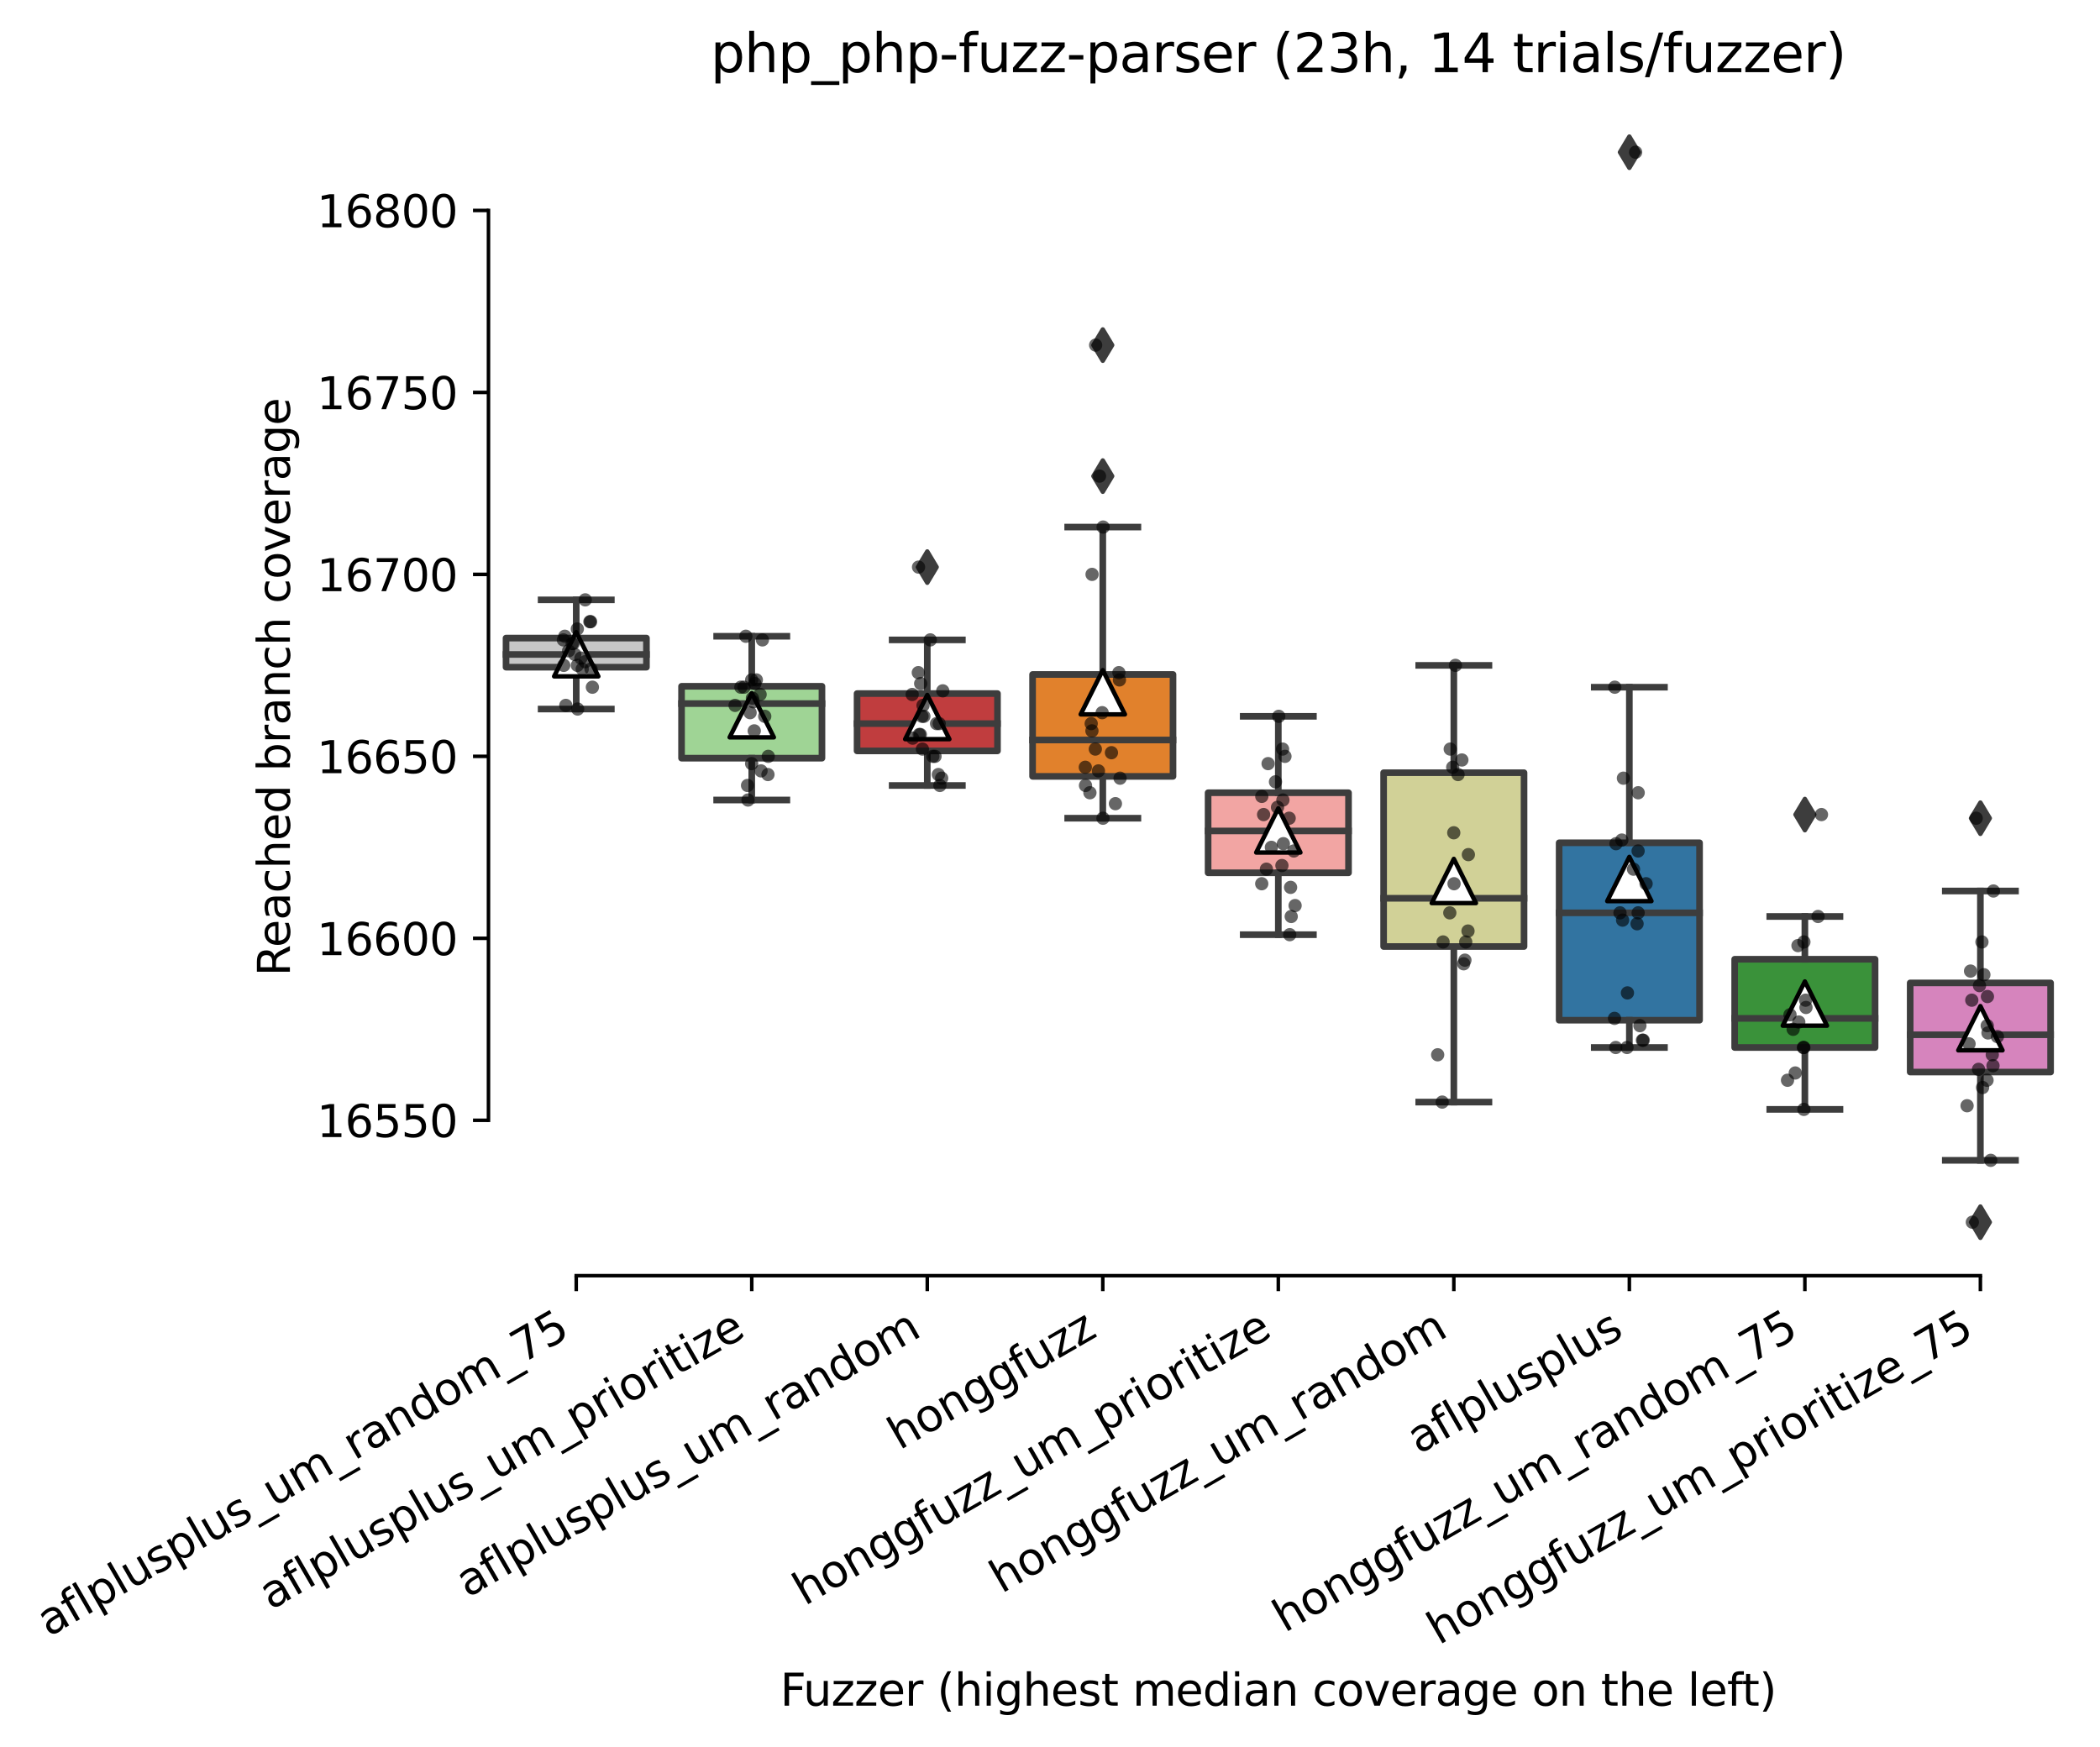 <?xml version="1.0" encoding="utf-8" standalone="no"?>
<!DOCTYPE svg PUBLIC "-//W3C//DTD SVG 1.1//EN"
  "http://www.w3.org/Graphics/SVG/1.1/DTD/svg11.dtd">
<svg xmlns:xlink="http://www.w3.org/1999/xlink" width="474.75pt" height="394.927pt" viewBox="0 0 474.75 394.927" xmlns="http://www.w3.org/2000/svg" version="1.1">
 <defs>
  <style type="text/css">*{stroke-linejoin: round; stroke-linecap: butt}</style>
 </defs>
 <g id="figure_1">
  <g id="patch_1">
   <path d="M 0 394.927 
L 474.75 394.927 
L 474.75 0 
L 0 0 
z
" style="fill: #ffffff"/>
  </g>
  <g id="axes_1">
   <g id="patch_2">
    <path d="M 110.43 288.43 
L 467.55 288.43 
L 467.55 22.318 
L 110.43 22.318 
z
" style="fill: #ffffff"/>
   </g>
   <g id="patch_3">
    <path d="M 114.398 150.848 
L 146.142 150.848 
L 146.142 144.266 
L 114.398 144.266 
L 114.398 150.848 
z
" clip-path="url(#paa1320a2a7)" style="fill: #c7c7c7; stroke: #3d3d3d; stroke-width: 1.5; stroke-linejoin: miter"/>
   </g>
   <g id="patch_4">
    <path d="M 154.078 171.42 
L 185.822 171.42 
L 185.822 155.168 
L 154.078 155.168 
L 154.078 171.42 
z
" clip-path="url(#paa1320a2a7)" style="fill: #9fd495; stroke: #3d3d3d; stroke-width: 1.5; stroke-linejoin: miter"/>
   </g>
   <g id="patch_5">
    <path d="M 193.758 169.774 
L 225.502 169.774 
L 225.502 156.814 
L 193.758 156.814 
L 193.758 169.774 
z
" clip-path="url(#paa1320a2a7)" style="fill: #c03d3e; stroke: #3d3d3d; stroke-width: 1.5; stroke-linejoin: miter"/>
   </g>
   <g id="patch_6">
    <path d="M 233.438 175.534 
L 265.182 175.534 
L 265.182 152.494 
L 233.438 152.494 
L 233.438 175.534 
z
" clip-path="url(#paa1320a2a7)" style="fill: #e1812c; stroke: #3d3d3d; stroke-width: 1.5; stroke-linejoin: miter"/>
   </g>
   <g id="patch_7">
    <path d="M 273.118 197.34 
L 304.862 197.34 
L 304.862 179.237 
L 273.118 179.237 
L 273.118 197.34 
z
" clip-path="url(#paa1320a2a7)" style="fill: #f2a5a3; stroke: #3d3d3d; stroke-width: 1.5; stroke-linejoin: miter"/>
   </g>
   <g id="patch_8">
    <path d="M 312.798 214.003 
L 344.542 214.003 
L 344.542 174.711 
L 312.798 174.711 
L 312.798 214.003 
z
" clip-path="url(#paa1320a2a7)" style="fill: #d1d197; stroke: #3d3d3d; stroke-width: 1.5; stroke-linejoin: miter"/>
   </g>
   <g id="patch_9">
    <path d="M 352.478 230.666 
L 384.222 230.666 
L 384.222 190.551 
L 352.478 190.551 
L 352.478 230.666 
z
" clip-path="url(#paa1320a2a7)" style="fill: #3274a1; stroke: #3d3d3d; stroke-width: 1.5; stroke-linejoin: miter"/>
   </g>
   <g id="patch_10">
    <path d="M 392.158 236.837 
L 423.902 236.837 
L 423.902 216.883 
L 392.158 216.883 
L 392.158 236.837 
z
" clip-path="url(#paa1320a2a7)" style="fill: #3a923a; stroke: #3d3d3d; stroke-width: 1.5; stroke-linejoin: miter"/>
   </g>
   <g id="patch_11">
    <path d="M 431.838 242.391 
L 463.582 242.391 
L 463.582 222.231 
L 431.838 222.231 
L 431.838 242.391 
z
" clip-path="url(#paa1320a2a7)" style="fill: #d684bd; stroke: #3d3d3d; stroke-width: 1.5; stroke-linejoin: miter"/>
   </g>
   <g id="matplotlib.axis_1">
    <g id="xtick_1">
     <g id="line2d_1">
      <defs>
       <path id="m889f41ff37" d="M 0 0 
L 0 3.5 
" style="stroke: #000000; stroke-width: 0.8"/>
      </defs>
      <g>
       <use xlink:href="#m889f41ff37" x="130.27" y="288.43" style="stroke: #000000; stroke-width: 0.8"/>
      </g>
     </g>
     <g id="text_1">
      <!-- aflplusplus_um_random_75 -->
      <g transform="translate(10.999 370.191)rotate(-30)scale(0.1 -0.1)">
       <defs>
        <path id="DejaVuSans-61" d="M 2194 1759 
Q 1497 1759 1228 1600 
Q 959 1441 959 1056 
Q 959 750 1161 570 
Q 1363 391 1709 391 
Q 2188 391 2477 730 
Q 2766 1069 2766 1631 
L 2766 1759 
L 2194 1759 
z
M 3341 1997 
L 3341 0 
L 2766 0 
L 2766 531 
Q 2569 213 2275 61 
Q 1981 -91 1556 -91 
Q 1019 -91 701 211 
Q 384 513 384 1019 
Q 384 1609 779 1909 
Q 1175 2209 1959 2209 
L 2766 2209 
L 2766 2266 
Q 2766 2663 2505 2880 
Q 2244 3097 1772 3097 
Q 1472 3097 1187 3025 
Q 903 2953 641 2809 
L 641 3341 
Q 956 3463 1253 3523 
Q 1550 3584 1831 3584 
Q 2591 3584 2966 3190 
Q 3341 2797 3341 1997 
z
" transform="scale(0.016)"/>
        <path id="DejaVuSans-66" d="M 2375 4863 
L 2375 4384 
L 1825 4384 
Q 1516 4384 1395 4259 
Q 1275 4134 1275 3809 
L 1275 3500 
L 2222 3500 
L 2222 3053 
L 1275 3053 
L 1275 0 
L 697 0 
L 697 3053 
L 147 3053 
L 147 3500 
L 697 3500 
L 697 3744 
Q 697 4328 969 4595 
Q 1241 4863 1831 4863 
L 2375 4863 
z
" transform="scale(0.016)"/>
        <path id="DejaVuSans-6c" d="M 603 4863 
L 1178 4863 
L 1178 0 
L 603 0 
L 603 4863 
z
" transform="scale(0.016)"/>
        <path id="DejaVuSans-70" d="M 1159 525 
L 1159 -1331 
L 581 -1331 
L 581 3500 
L 1159 3500 
L 1159 2969 
Q 1341 3281 1617 3432 
Q 1894 3584 2278 3584 
Q 2916 3584 3314 3078 
Q 3713 2572 3713 1747 
Q 3713 922 3314 415 
Q 2916 -91 2278 -91 
Q 1894 -91 1617 61 
Q 1341 213 1159 525 
z
M 3116 1747 
Q 3116 2381 2855 2742 
Q 2594 3103 2138 3103 
Q 1681 3103 1420 2742 
Q 1159 2381 1159 1747 
Q 1159 1113 1420 752 
Q 1681 391 2138 391 
Q 2594 391 2855 752 
Q 3116 1113 3116 1747 
z
" transform="scale(0.016)"/>
        <path id="DejaVuSans-75" d="M 544 1381 
L 544 3500 
L 1119 3500 
L 1119 1403 
Q 1119 906 1312 657 
Q 1506 409 1894 409 
Q 2359 409 2629 706 
Q 2900 1003 2900 1516 
L 2900 3500 
L 3475 3500 
L 3475 0 
L 2900 0 
L 2900 538 
Q 2691 219 2414 64 
Q 2138 -91 1772 -91 
Q 1169 -91 856 284 
Q 544 659 544 1381 
z
M 1991 3584 
L 1991 3584 
z
" transform="scale(0.016)"/>
        <path id="DejaVuSans-73" d="M 2834 3397 
L 2834 2853 
Q 2591 2978 2328 3040 
Q 2066 3103 1784 3103 
Q 1356 3103 1142 2972 
Q 928 2841 928 2578 
Q 928 2378 1081 2264 
Q 1234 2150 1697 2047 
L 1894 2003 
Q 2506 1872 2764 1633 
Q 3022 1394 3022 966 
Q 3022 478 2636 193 
Q 2250 -91 1575 -91 
Q 1294 -91 989 -36 
Q 684 19 347 128 
L 347 722 
Q 666 556 975 473 
Q 1284 391 1588 391 
Q 1994 391 2212 530 
Q 2431 669 2431 922 
Q 2431 1156 2273 1281 
Q 2116 1406 1581 1522 
L 1381 1569 
Q 847 1681 609 1914 
Q 372 2147 372 2553 
Q 372 3047 722 3315 
Q 1072 3584 1716 3584 
Q 2034 3584 2315 3537 
Q 2597 3491 2834 3397 
z
" transform="scale(0.016)"/>
        <path id="DejaVuSans-5f" d="M 3263 -1063 
L 3263 -1509 
L -63 -1509 
L -63 -1063 
L 3263 -1063 
z
" transform="scale(0.016)"/>
        <path id="DejaVuSans-6d" d="M 3328 2828 
Q 3544 3216 3844 3400 
Q 4144 3584 4550 3584 
Q 5097 3584 5394 3201 
Q 5691 2819 5691 2113 
L 5691 0 
L 5113 0 
L 5113 2094 
Q 5113 2597 4934 2840 
Q 4756 3084 4391 3084 
Q 3944 3084 3684 2787 
Q 3425 2491 3425 1978 
L 3425 0 
L 2847 0 
L 2847 2094 
Q 2847 2600 2669 2842 
Q 2491 3084 2119 3084 
Q 1678 3084 1418 2786 
Q 1159 2488 1159 1978 
L 1159 0 
L 581 0 
L 581 3500 
L 1159 3500 
L 1159 2956 
Q 1356 3278 1631 3431 
Q 1906 3584 2284 3584 
Q 2666 3584 2933 3390 
Q 3200 3197 3328 2828 
z
" transform="scale(0.016)"/>
        <path id="DejaVuSans-72" d="M 2631 2963 
Q 2534 3019 2420 3045 
Q 2306 3072 2169 3072 
Q 1681 3072 1420 2755 
Q 1159 2438 1159 1844 
L 1159 0 
L 581 0 
L 581 3500 
L 1159 3500 
L 1159 2956 
Q 1341 3275 1631 3429 
Q 1922 3584 2338 3584 
Q 2397 3584 2469 3576 
Q 2541 3569 2628 3553 
L 2631 2963 
z
" transform="scale(0.016)"/>
        <path id="DejaVuSans-6e" d="M 3513 2113 
L 3513 0 
L 2938 0 
L 2938 2094 
Q 2938 2591 2744 2837 
Q 2550 3084 2163 3084 
Q 1697 3084 1428 2787 
Q 1159 2491 1159 1978 
L 1159 0 
L 581 0 
L 581 3500 
L 1159 3500 
L 1159 2956 
Q 1366 3272 1645 3428 
Q 1925 3584 2291 3584 
Q 2894 3584 3203 3211 
Q 3513 2838 3513 2113 
z
" transform="scale(0.016)"/>
        <path id="DejaVuSans-64" d="M 2906 2969 
L 2906 4863 
L 3481 4863 
L 3481 0 
L 2906 0 
L 2906 525 
Q 2725 213 2448 61 
Q 2172 -91 1784 -91 
Q 1150 -91 751 415 
Q 353 922 353 1747 
Q 353 2572 751 3078 
Q 1150 3584 1784 3584 
Q 2172 3584 2448 3432 
Q 2725 3281 2906 2969 
z
M 947 1747 
Q 947 1113 1208 752 
Q 1469 391 1925 391 
Q 2381 391 2643 752 
Q 2906 1113 2906 1747 
Q 2906 2381 2643 2742 
Q 2381 3103 1925 3103 
Q 1469 3103 1208 2742 
Q 947 2381 947 1747 
z
" transform="scale(0.016)"/>
        <path id="DejaVuSans-6f" d="M 1959 3097 
Q 1497 3097 1228 2736 
Q 959 2375 959 1747 
Q 959 1119 1226 758 
Q 1494 397 1959 397 
Q 2419 397 2687 759 
Q 2956 1122 2956 1747 
Q 2956 2369 2687 2733 
Q 2419 3097 1959 3097 
z
M 1959 3584 
Q 2709 3584 3137 3096 
Q 3566 2609 3566 1747 
Q 3566 888 3137 398 
Q 2709 -91 1959 -91 
Q 1206 -91 779 398 
Q 353 888 353 1747 
Q 353 2609 779 3096 
Q 1206 3584 1959 3584 
z
" transform="scale(0.016)"/>
        <path id="DejaVuSans-37" d="M 525 4666 
L 3525 4666 
L 3525 4397 
L 1831 0 
L 1172 0 
L 2766 4134 
L 525 4134 
L 525 4666 
z
" transform="scale(0.016)"/>
        <path id="DejaVuSans-35" d="M 691 4666 
L 3169 4666 
L 3169 4134 
L 1269 4134 
L 1269 2991 
Q 1406 3038 1543 3061 
Q 1681 3084 1819 3084 
Q 2600 3084 3056 2656 
Q 3513 2228 3513 1497 
Q 3513 744 3044 326 
Q 2575 -91 1722 -91 
Q 1428 -91 1123 -41 
Q 819 9 494 109 
L 494 744 
Q 775 591 1075 516 
Q 1375 441 1709 441 
Q 2250 441 2565 725 
Q 2881 1009 2881 1497 
Q 2881 1984 2565 2268 
Q 2250 2553 1709 2553 
Q 1456 2553 1204 2497 
Q 953 2441 691 2322 
L 691 4666 
z
" transform="scale(0.016)"/>
       </defs>
       <use xlink:href="#DejaVuSans-61"/>
       <use xlink:href="#DejaVuSans-66" x="61.279"/>
       <use xlink:href="#DejaVuSans-6c" x="96.484"/>
       <use xlink:href="#DejaVuSans-70" x="124.268"/>
       <use xlink:href="#DejaVuSans-6c" x="187.744"/>
       <use xlink:href="#DejaVuSans-75" x="215.527"/>
       <use xlink:href="#DejaVuSans-73" x="278.906"/>
       <use xlink:href="#DejaVuSans-70" x="331.006"/>
       <use xlink:href="#DejaVuSans-6c" x="394.482"/>
       <use xlink:href="#DejaVuSans-75" x="422.266"/>
       <use xlink:href="#DejaVuSans-73" x="485.645"/>
       <use xlink:href="#DejaVuSans-5f" x="537.744"/>
       <use xlink:href="#DejaVuSans-75" x="587.744"/>
       <use xlink:href="#DejaVuSans-6d" x="651.123"/>
       <use xlink:href="#DejaVuSans-5f" x="748.535"/>
       <use xlink:href="#DejaVuSans-72" x="798.535"/>
       <use xlink:href="#DejaVuSans-61" x="839.648"/>
       <use xlink:href="#DejaVuSans-6e" x="900.928"/>
       <use xlink:href="#DejaVuSans-64" x="964.307"/>
       <use xlink:href="#DejaVuSans-6f" x="1027.783"/>
       <use xlink:href="#DejaVuSans-6d" x="1088.965"/>
       <use xlink:href="#DejaVuSans-5f" x="1186.377"/>
       <use xlink:href="#DejaVuSans-37" x="1236.377"/>
       <use xlink:href="#DejaVuSans-35" x="1300"/>
      </g>
     </g>
    </g>
    <g id="xtick_2">
     <g id="line2d_2">
      <g>
       <use xlink:href="#m889f41ff37" x="169.95" y="288.43" style="stroke: #000000; stroke-width: 0.8"/>
      </g>
     </g>
     <g id="text_2">
      <!-- aflplusplus_um_prioritize -->
      <g transform="translate(61.214 364.109)rotate(-30)scale(0.1 -0.1)">
       <defs>
        <path id="DejaVuSans-69" d="M 603 3500 
L 1178 3500 
L 1178 0 
L 603 0 
L 603 3500 
z
M 603 4863 
L 1178 4863 
L 1178 4134 
L 603 4134 
L 603 4863 
z
" transform="scale(0.016)"/>
        <path id="DejaVuSans-74" d="M 1172 4494 
L 1172 3500 
L 2356 3500 
L 2356 3053 
L 1172 3053 
L 1172 1153 
Q 1172 725 1289 603 
Q 1406 481 1766 481 
L 2356 481 
L 2356 0 
L 1766 0 
Q 1100 0 847 248 
Q 594 497 594 1153 
L 594 3053 
L 172 3053 
L 172 3500 
L 594 3500 
L 594 4494 
L 1172 4494 
z
" transform="scale(0.016)"/>
        <path id="DejaVuSans-7a" d="M 353 3500 
L 3084 3500 
L 3084 2975 
L 922 459 
L 3084 459 
L 3084 0 
L 275 0 
L 275 525 
L 2438 3041 
L 353 3041 
L 353 3500 
z
" transform="scale(0.016)"/>
        <path id="DejaVuSans-65" d="M 3597 1894 
L 3597 1613 
L 953 1613 
Q 991 1019 1311 708 
Q 1631 397 2203 397 
Q 2534 397 2845 478 
Q 3156 559 3463 722 
L 3463 178 
Q 3153 47 2828 -22 
Q 2503 -91 2169 -91 
Q 1331 -91 842 396 
Q 353 884 353 1716 
Q 353 2575 817 3079 
Q 1281 3584 2069 3584 
Q 2775 3584 3186 3129 
Q 3597 2675 3597 1894 
z
M 3022 2063 
Q 3016 2534 2758 2815 
Q 2500 3097 2075 3097 
Q 1594 3097 1305 2825 
Q 1016 2553 972 2059 
L 3022 2063 
z
" transform="scale(0.016)"/>
       </defs>
       <use xlink:href="#DejaVuSans-61"/>
       <use xlink:href="#DejaVuSans-66" x="61.279"/>
       <use xlink:href="#DejaVuSans-6c" x="96.484"/>
       <use xlink:href="#DejaVuSans-70" x="124.268"/>
       <use xlink:href="#DejaVuSans-6c" x="187.744"/>
       <use xlink:href="#DejaVuSans-75" x="215.527"/>
       <use xlink:href="#DejaVuSans-73" x="278.906"/>
       <use xlink:href="#DejaVuSans-70" x="331.006"/>
       <use xlink:href="#DejaVuSans-6c" x="394.482"/>
       <use xlink:href="#DejaVuSans-75" x="422.266"/>
       <use xlink:href="#DejaVuSans-73" x="485.645"/>
       <use xlink:href="#DejaVuSans-5f" x="537.744"/>
       <use xlink:href="#DejaVuSans-75" x="587.744"/>
       <use xlink:href="#DejaVuSans-6d" x="651.123"/>
       <use xlink:href="#DejaVuSans-5f" x="748.535"/>
       <use xlink:href="#DejaVuSans-70" x="798.535"/>
       <use xlink:href="#DejaVuSans-72" x="862.012"/>
       <use xlink:href="#DejaVuSans-69" x="903.125"/>
       <use xlink:href="#DejaVuSans-6f" x="930.908"/>
       <use xlink:href="#DejaVuSans-72" x="992.09"/>
       <use xlink:href="#DejaVuSans-69" x="1033.203"/>
       <use xlink:href="#DejaVuSans-74" x="1060.986"/>
       <use xlink:href="#DejaVuSans-69" x="1100.195"/>
       <use xlink:href="#DejaVuSans-7a" x="1127.979"/>
       <use xlink:href="#DejaVuSans-65" x="1180.469"/>
      </g>
     </g>
    </g>
    <g id="xtick_3">
     <g id="line2d_3">
      <g>
       <use xlink:href="#m889f41ff37" x="209.63" y="288.43" style="stroke: #000000; stroke-width: 0.8"/>
      </g>
     </g>
     <g id="text_3">
      <!-- aflplusplus_um_random -->
      <g transform="translate(105.71 361.329)rotate(-30)scale(0.1 -0.1)">
       <use xlink:href="#DejaVuSans-61"/>
       <use xlink:href="#DejaVuSans-66" x="61.279"/>
       <use xlink:href="#DejaVuSans-6c" x="96.484"/>
       <use xlink:href="#DejaVuSans-70" x="124.268"/>
       <use xlink:href="#DejaVuSans-6c" x="187.744"/>
       <use xlink:href="#DejaVuSans-75" x="215.527"/>
       <use xlink:href="#DejaVuSans-73" x="278.906"/>
       <use xlink:href="#DejaVuSans-70" x="331.006"/>
       <use xlink:href="#DejaVuSans-6c" x="394.482"/>
       <use xlink:href="#DejaVuSans-75" x="422.266"/>
       <use xlink:href="#DejaVuSans-73" x="485.645"/>
       <use xlink:href="#DejaVuSans-5f" x="537.744"/>
       <use xlink:href="#DejaVuSans-75" x="587.744"/>
       <use xlink:href="#DejaVuSans-6d" x="651.123"/>
       <use xlink:href="#DejaVuSans-5f" x="748.535"/>
       <use xlink:href="#DejaVuSans-72" x="798.535"/>
       <use xlink:href="#DejaVuSans-61" x="839.648"/>
       <use xlink:href="#DejaVuSans-6e" x="900.928"/>
       <use xlink:href="#DejaVuSans-64" x="964.307"/>
       <use xlink:href="#DejaVuSans-6f" x="1027.783"/>
       <use xlink:href="#DejaVuSans-6d" x="1088.965"/>
      </g>
     </g>
    </g>
    <g id="xtick_4">
     <g id="line2d_4">
      <g>
       <use xlink:href="#m889f41ff37" x="249.31" y="288.43" style="stroke: #000000; stroke-width: 0.8"/>
      </g>
     </g>
     <g id="text_4">
      <!-- honggfuzz -->
      <g transform="translate(203.371 327.933)rotate(-30)scale(0.1 -0.1)">
       <defs>
        <path id="DejaVuSans-68" d="M 3513 2113 
L 3513 0 
L 2938 0 
L 2938 2094 
Q 2938 2591 2744 2837 
Q 2550 3084 2163 3084 
Q 1697 3084 1428 2787 
Q 1159 2491 1159 1978 
L 1159 0 
L 581 0 
L 581 4863 
L 1159 4863 
L 1159 2956 
Q 1366 3272 1645 3428 
Q 1925 3584 2291 3584 
Q 2894 3584 3203 3211 
Q 3513 2838 3513 2113 
z
" transform="scale(0.016)"/>
        <path id="DejaVuSans-67" d="M 2906 1791 
Q 2906 2416 2648 2759 
Q 2391 3103 1925 3103 
Q 1463 3103 1205 2759 
Q 947 2416 947 1791 
Q 947 1169 1205 825 
Q 1463 481 1925 481 
Q 2391 481 2648 825 
Q 2906 1169 2906 1791 
z
M 3481 434 
Q 3481 -459 3084 -895 
Q 2688 -1331 1869 -1331 
Q 1566 -1331 1297 -1286 
Q 1028 -1241 775 -1147 
L 775 -588 
Q 1028 -725 1275 -790 
Q 1522 -856 1778 -856 
Q 2344 -856 2625 -561 
Q 2906 -266 2906 331 
L 2906 616 
Q 2728 306 2450 153 
Q 2172 0 1784 0 
Q 1141 0 747 490 
Q 353 981 353 1791 
Q 353 2603 747 3093 
Q 1141 3584 1784 3584 
Q 2172 3584 2450 3431 
Q 2728 3278 2906 2969 
L 2906 3500 
L 3481 3500 
L 3481 434 
z
" transform="scale(0.016)"/>
       </defs>
       <use xlink:href="#DejaVuSans-68"/>
       <use xlink:href="#DejaVuSans-6f" x="63.379"/>
       <use xlink:href="#DejaVuSans-6e" x="124.561"/>
       <use xlink:href="#DejaVuSans-67" x="187.939"/>
       <use xlink:href="#DejaVuSans-67" x="251.416"/>
       <use xlink:href="#DejaVuSans-66" x="314.893"/>
       <use xlink:href="#DejaVuSans-75" x="350.098"/>
       <use xlink:href="#DejaVuSans-7a" x="413.477"/>
       <use xlink:href="#DejaVuSans-7a" x="465.967"/>
      </g>
     </g>
    </g>
    <g id="xtick_5">
     <g id="line2d_5">
      <g>
       <use xlink:href="#m889f41ff37" x="288.99" y="288.43" style="stroke: #000000; stroke-width: 0.8"/>
      </g>
     </g>
     <g id="text_5">
      <!-- honggfuzz_um_prioritize -->
      <g transform="translate(181.923 363.145)rotate(-30)scale(0.1 -0.1)">
       <use xlink:href="#DejaVuSans-68"/>
       <use xlink:href="#DejaVuSans-6f" x="63.379"/>
       <use xlink:href="#DejaVuSans-6e" x="124.561"/>
       <use xlink:href="#DejaVuSans-67" x="187.939"/>
       <use xlink:href="#DejaVuSans-67" x="251.416"/>
       <use xlink:href="#DejaVuSans-66" x="314.893"/>
       <use xlink:href="#DejaVuSans-75" x="350.098"/>
       <use xlink:href="#DejaVuSans-7a" x="413.477"/>
       <use xlink:href="#DejaVuSans-7a" x="465.967"/>
       <use xlink:href="#DejaVuSans-5f" x="518.457"/>
       <use xlink:href="#DejaVuSans-75" x="568.457"/>
       <use xlink:href="#DejaVuSans-6d" x="631.836"/>
       <use xlink:href="#DejaVuSans-5f" x="729.248"/>
       <use xlink:href="#DejaVuSans-70" x="779.248"/>
       <use xlink:href="#DejaVuSans-72" x="842.725"/>
       <use xlink:href="#DejaVuSans-69" x="883.838"/>
       <use xlink:href="#DejaVuSans-6f" x="911.621"/>
       <use xlink:href="#DejaVuSans-72" x="972.803"/>
       <use xlink:href="#DejaVuSans-69" x="1013.916"/>
       <use xlink:href="#DejaVuSans-74" x="1041.699"/>
       <use xlink:href="#DejaVuSans-69" x="1080.908"/>
       <use xlink:href="#DejaVuSans-7a" x="1108.691"/>
       <use xlink:href="#DejaVuSans-65" x="1161.182"/>
      </g>
     </g>
    </g>
    <g id="xtick_6">
     <g id="line2d_6">
      <g>
       <use xlink:href="#m889f41ff37" x="328.67" y="288.43" style="stroke: #000000; stroke-width: 0.8"/>
      </g>
     </g>
     <g id="text_6">
      <!-- honggfuzz_um_random -->
      <g transform="translate(226.419 360.364)rotate(-30)scale(0.1 -0.1)">
       <use xlink:href="#DejaVuSans-68"/>
       <use xlink:href="#DejaVuSans-6f" x="63.379"/>
       <use xlink:href="#DejaVuSans-6e" x="124.561"/>
       <use xlink:href="#DejaVuSans-67" x="187.939"/>
       <use xlink:href="#DejaVuSans-67" x="251.416"/>
       <use xlink:href="#DejaVuSans-66" x="314.893"/>
       <use xlink:href="#DejaVuSans-75" x="350.098"/>
       <use xlink:href="#DejaVuSans-7a" x="413.477"/>
       <use xlink:href="#DejaVuSans-7a" x="465.967"/>
       <use xlink:href="#DejaVuSans-5f" x="518.457"/>
       <use xlink:href="#DejaVuSans-75" x="568.457"/>
       <use xlink:href="#DejaVuSans-6d" x="631.836"/>
       <use xlink:href="#DejaVuSans-5f" x="729.248"/>
       <use xlink:href="#DejaVuSans-72" x="779.248"/>
       <use xlink:href="#DejaVuSans-61" x="820.361"/>
       <use xlink:href="#DejaVuSans-6e" x="881.641"/>
       <use xlink:href="#DejaVuSans-64" x="945.02"/>
       <use xlink:href="#DejaVuSans-6f" x="1008.496"/>
       <use xlink:href="#DejaVuSans-6d" x="1069.678"/>
      </g>
     </g>
    </g>
    <g id="xtick_7">
     <g id="line2d_7">
      <g>
       <use xlink:href="#m889f41ff37" x="368.35" y="288.43" style="stroke: #000000; stroke-width: 0.8"/>
      </g>
     </g>
     <g id="text_7">
      <!-- aflplusplus -->
      <g transform="translate(320.741 328.897)rotate(-30)scale(0.1 -0.1)">
       <use xlink:href="#DejaVuSans-61"/>
       <use xlink:href="#DejaVuSans-66" x="61.279"/>
       <use xlink:href="#DejaVuSans-6c" x="96.484"/>
       <use xlink:href="#DejaVuSans-70" x="124.268"/>
       <use xlink:href="#DejaVuSans-6c" x="187.744"/>
       <use xlink:href="#DejaVuSans-75" x="215.527"/>
       <use xlink:href="#DejaVuSans-73" x="278.906"/>
       <use xlink:href="#DejaVuSans-70" x="331.006"/>
       <use xlink:href="#DejaVuSans-6c" x="394.482"/>
       <use xlink:href="#DejaVuSans-75" x="422.266"/>
       <use xlink:href="#DejaVuSans-73" x="485.645"/>
      </g>
     </g>
    </g>
    <g id="xtick_8">
     <g id="line2d_8">
      <g>
       <use xlink:href="#m889f41ff37" x="408.03" y="288.43" style="stroke: #000000; stroke-width: 0.8"/>
      </g>
     </g>
     <g id="text_8">
      <!-- honggfuzz_um_random_75 -->
      <g transform="translate(290.429 369.227)rotate(-30)scale(0.1 -0.1)">
       <use xlink:href="#DejaVuSans-68"/>
       <use xlink:href="#DejaVuSans-6f" x="63.379"/>
       <use xlink:href="#DejaVuSans-6e" x="124.561"/>
       <use xlink:href="#DejaVuSans-67" x="187.939"/>
       <use xlink:href="#DejaVuSans-67" x="251.416"/>
       <use xlink:href="#DejaVuSans-66" x="314.893"/>
       <use xlink:href="#DejaVuSans-75" x="350.098"/>
       <use xlink:href="#DejaVuSans-7a" x="413.477"/>
       <use xlink:href="#DejaVuSans-7a" x="465.967"/>
       <use xlink:href="#DejaVuSans-5f" x="518.457"/>
       <use xlink:href="#DejaVuSans-75" x="568.457"/>
       <use xlink:href="#DejaVuSans-6d" x="631.836"/>
       <use xlink:href="#DejaVuSans-5f" x="729.248"/>
       <use xlink:href="#DejaVuSans-72" x="779.248"/>
       <use xlink:href="#DejaVuSans-61" x="820.361"/>
       <use xlink:href="#DejaVuSans-6e" x="881.641"/>
       <use xlink:href="#DejaVuSans-64" x="945.02"/>
       <use xlink:href="#DejaVuSans-6f" x="1008.496"/>
       <use xlink:href="#DejaVuSans-6d" x="1069.678"/>
       <use xlink:href="#DejaVuSans-5f" x="1167.09"/>
       <use xlink:href="#DejaVuSans-37" x="1217.09"/>
       <use xlink:href="#DejaVuSans-35" x="1280.713"/>
      </g>
     </g>
    </g>
    <g id="xtick_9">
     <g id="line2d_9">
      <g>
       <use xlink:href="#m889f41ff37" x="447.71" y="288.43" style="stroke: #000000; stroke-width: 0.8"/>
      </g>
     </g>
     <g id="text_9">
      <!-- honggfuzz_um_prioritize_75 -->
      <g transform="translate(325.293 372.007)rotate(-30)scale(0.1 -0.1)">
       <use xlink:href="#DejaVuSans-68"/>
       <use xlink:href="#DejaVuSans-6f" x="63.379"/>
       <use xlink:href="#DejaVuSans-6e" x="124.561"/>
       <use xlink:href="#DejaVuSans-67" x="187.939"/>
       <use xlink:href="#DejaVuSans-67" x="251.416"/>
       <use xlink:href="#DejaVuSans-66" x="314.893"/>
       <use xlink:href="#DejaVuSans-75" x="350.098"/>
       <use xlink:href="#DejaVuSans-7a" x="413.477"/>
       <use xlink:href="#DejaVuSans-7a" x="465.967"/>
       <use xlink:href="#DejaVuSans-5f" x="518.457"/>
       <use xlink:href="#DejaVuSans-75" x="568.457"/>
       <use xlink:href="#DejaVuSans-6d" x="631.836"/>
       <use xlink:href="#DejaVuSans-5f" x="729.248"/>
       <use xlink:href="#DejaVuSans-70" x="779.248"/>
       <use xlink:href="#DejaVuSans-72" x="842.725"/>
       <use xlink:href="#DejaVuSans-69" x="883.838"/>
       <use xlink:href="#DejaVuSans-6f" x="911.621"/>
       <use xlink:href="#DejaVuSans-72" x="972.803"/>
       <use xlink:href="#DejaVuSans-69" x="1013.916"/>
       <use xlink:href="#DejaVuSans-74" x="1041.699"/>
       <use xlink:href="#DejaVuSans-69" x="1080.908"/>
       <use xlink:href="#DejaVuSans-7a" x="1108.691"/>
       <use xlink:href="#DejaVuSans-65" x="1161.182"/>
       <use xlink:href="#DejaVuSans-5f" x="1222.705"/>
       <use xlink:href="#DejaVuSans-37" x="1272.705"/>
       <use xlink:href="#DejaVuSans-35" x="1336.328"/>
      </g>
     </g>
    </g>
    <g id="text_10">
     <!-- Fuzzer (highest median coverage on the left) -->
     <g transform="translate(176.372 385.648)scale(0.1 -0.1)">
      <defs>
       <path id="DejaVuSans-46" d="M 628 4666 
L 3309 4666 
L 3309 4134 
L 1259 4134 
L 1259 2759 
L 3109 2759 
L 3109 2228 
L 1259 2228 
L 1259 0 
L 628 0 
L 628 4666 
z
" transform="scale(0.016)"/>
       <path id="DejaVuSans-20" transform="scale(0.016)"/>
       <path id="DejaVuSans-28" d="M 1984 4856 
Q 1566 4138 1362 3434 
Q 1159 2731 1159 2009 
Q 1159 1288 1364 580 
Q 1569 -128 1984 -844 
L 1484 -844 
Q 1016 -109 783 600 
Q 550 1309 550 2009 
Q 550 2706 781 3412 
Q 1013 4119 1484 4856 
L 1984 4856 
z
" transform="scale(0.016)"/>
       <path id="DejaVuSans-63" d="M 3122 3366 
L 3122 2828 
Q 2878 2963 2633 3030 
Q 2388 3097 2138 3097 
Q 1578 3097 1268 2742 
Q 959 2388 959 1747 
Q 959 1106 1268 751 
Q 1578 397 2138 397 
Q 2388 397 2633 464 
Q 2878 531 3122 666 
L 3122 134 
Q 2881 22 2623 -34 
Q 2366 -91 2075 -91 
Q 1284 -91 818 406 
Q 353 903 353 1747 
Q 353 2603 823 3093 
Q 1294 3584 2113 3584 
Q 2378 3584 2631 3529 
Q 2884 3475 3122 3366 
z
" transform="scale(0.016)"/>
       <path id="DejaVuSans-76" d="M 191 3500 
L 800 3500 
L 1894 563 
L 2988 3500 
L 3597 3500 
L 2284 0 
L 1503 0 
L 191 3500 
z
" transform="scale(0.016)"/>
       <path id="DejaVuSans-29" d="M 513 4856 
L 1013 4856 
Q 1481 4119 1714 3412 
Q 1947 2706 1947 2009 
Q 1947 1309 1714 600 
Q 1481 -109 1013 -844 
L 513 -844 
Q 928 -128 1133 580 
Q 1338 1288 1338 2009 
Q 1338 2731 1133 3434 
Q 928 4138 513 4856 
z
" transform="scale(0.016)"/>
      </defs>
      <use xlink:href="#DejaVuSans-46"/>
      <use xlink:href="#DejaVuSans-75" x="52.02"/>
      <use xlink:href="#DejaVuSans-7a" x="115.398"/>
      <use xlink:href="#DejaVuSans-7a" x="167.889"/>
      <use xlink:href="#DejaVuSans-65" x="220.379"/>
      <use xlink:href="#DejaVuSans-72" x="281.902"/>
      <use xlink:href="#DejaVuSans-20" x="323.016"/>
      <use xlink:href="#DejaVuSans-28" x="354.803"/>
      <use xlink:href="#DejaVuSans-68" x="393.816"/>
      <use xlink:href="#DejaVuSans-69" x="457.195"/>
      <use xlink:href="#DejaVuSans-67" x="484.979"/>
      <use xlink:href="#DejaVuSans-68" x="548.455"/>
      <use xlink:href="#DejaVuSans-65" x="611.834"/>
      <use xlink:href="#DejaVuSans-73" x="673.357"/>
      <use xlink:href="#DejaVuSans-74" x="725.457"/>
      <use xlink:href="#DejaVuSans-20" x="764.666"/>
      <use xlink:href="#DejaVuSans-6d" x="796.453"/>
      <use xlink:href="#DejaVuSans-65" x="893.865"/>
      <use xlink:href="#DejaVuSans-64" x="955.389"/>
      <use xlink:href="#DejaVuSans-69" x="1018.865"/>
      <use xlink:href="#DejaVuSans-61" x="1046.648"/>
      <use xlink:href="#DejaVuSans-6e" x="1107.928"/>
      <use xlink:href="#DejaVuSans-20" x="1171.307"/>
      <use xlink:href="#DejaVuSans-63" x="1203.094"/>
      <use xlink:href="#DejaVuSans-6f" x="1258.074"/>
      <use xlink:href="#DejaVuSans-76" x="1319.256"/>
      <use xlink:href="#DejaVuSans-65" x="1378.436"/>
      <use xlink:href="#DejaVuSans-72" x="1439.959"/>
      <use xlink:href="#DejaVuSans-61" x="1481.072"/>
      <use xlink:href="#DejaVuSans-67" x="1542.352"/>
      <use xlink:href="#DejaVuSans-65" x="1605.828"/>
      <use xlink:href="#DejaVuSans-20" x="1667.352"/>
      <use xlink:href="#DejaVuSans-6f" x="1699.139"/>
      <use xlink:href="#DejaVuSans-6e" x="1760.32"/>
      <use xlink:href="#DejaVuSans-20" x="1823.699"/>
      <use xlink:href="#DejaVuSans-74" x="1855.486"/>
      <use xlink:href="#DejaVuSans-68" x="1894.695"/>
      <use xlink:href="#DejaVuSans-65" x="1958.074"/>
      <use xlink:href="#DejaVuSans-20" x="2019.598"/>
      <use xlink:href="#DejaVuSans-6c" x="2051.385"/>
      <use xlink:href="#DejaVuSans-65" x="2079.168"/>
      <use xlink:href="#DejaVuSans-66" x="2140.691"/>
      <use xlink:href="#DejaVuSans-74" x="2174.146"/>
      <use xlink:href="#DejaVuSans-29" x="2213.355"/>
     </g>
    </g>
   </g>
   <g id="matplotlib.axis_2">
    <g id="ytick_1">
     <g id="line2d_10">
      <defs>
       <path id="m3ce9139fde" d="M 0 0 
L -3.5 0 
" style="stroke: #000000; stroke-width: 0.8"/>
      </defs>
      <g>
       <use xlink:href="#m3ce9139fde" x="110.43" y="253.294" style="stroke: #000000; stroke-width: 0.8"/>
      </g>
     </g>
     <g id="text_11">
      <!-- 16550 -->
      <g transform="translate(71.618 257.093)scale(0.1 -0.1)">
       <defs>
        <path id="DejaVuSans-31" d="M 794 531 
L 1825 531 
L 1825 4091 
L 703 3866 
L 703 4441 
L 1819 4666 
L 2450 4666 
L 2450 531 
L 3481 531 
L 3481 0 
L 794 0 
L 794 531 
z
" transform="scale(0.016)"/>
        <path id="DejaVuSans-36" d="M 2113 2584 
Q 1688 2584 1439 2293 
Q 1191 2003 1191 1497 
Q 1191 994 1439 701 
Q 1688 409 2113 409 
Q 2538 409 2786 701 
Q 3034 994 3034 1497 
Q 3034 2003 2786 2293 
Q 2538 2584 2113 2584 
z
M 3366 4563 
L 3366 3988 
Q 3128 4100 2886 4159 
Q 2644 4219 2406 4219 
Q 1781 4219 1451 3797 
Q 1122 3375 1075 2522 
Q 1259 2794 1537 2939 
Q 1816 3084 2150 3084 
Q 2853 3084 3261 2657 
Q 3669 2231 3669 1497 
Q 3669 778 3244 343 
Q 2819 -91 2113 -91 
Q 1303 -91 875 529 
Q 447 1150 447 2328 
Q 447 3434 972 4092 
Q 1497 4750 2381 4750 
Q 2619 4750 2861 4703 
Q 3103 4656 3366 4563 
z
" transform="scale(0.016)"/>
        <path id="DejaVuSans-30" d="M 2034 4250 
Q 1547 4250 1301 3770 
Q 1056 3291 1056 2328 
Q 1056 1369 1301 889 
Q 1547 409 2034 409 
Q 2525 409 2770 889 
Q 3016 1369 3016 2328 
Q 3016 3291 2770 3770 
Q 2525 4250 2034 4250 
z
M 2034 4750 
Q 2819 4750 3233 4129 
Q 3647 3509 3647 2328 
Q 3647 1150 3233 529 
Q 2819 -91 2034 -91 
Q 1250 -91 836 529 
Q 422 1150 422 2328 
Q 422 3509 836 4129 
Q 1250 4750 2034 4750 
z
" transform="scale(0.016)"/>
       </defs>
       <use xlink:href="#DejaVuSans-31"/>
       <use xlink:href="#DejaVuSans-36" x="63.623"/>
       <use xlink:href="#DejaVuSans-35" x="127.246"/>
       <use xlink:href="#DejaVuSans-35" x="190.869"/>
       <use xlink:href="#DejaVuSans-30" x="254.492"/>
      </g>
     </g>
    </g>
    <g id="ytick_2">
     <g id="line2d_11">
      <g>
       <use xlink:href="#m3ce9139fde" x="110.43" y="212.151" style="stroke: #000000; stroke-width: 0.8"/>
      </g>
     </g>
     <g id="text_12">
      <!-- 16600 -->
      <g transform="translate(71.618 215.95)scale(0.1 -0.1)">
       <use xlink:href="#DejaVuSans-31"/>
       <use xlink:href="#DejaVuSans-36" x="63.623"/>
       <use xlink:href="#DejaVuSans-36" x="127.246"/>
       <use xlink:href="#DejaVuSans-30" x="190.869"/>
       <use xlink:href="#DejaVuSans-30" x="254.492"/>
      </g>
     </g>
    </g>
    <g id="ytick_3">
     <g id="line2d_12">
      <g>
       <use xlink:href="#m3ce9139fde" x="110.43" y="171.008" style="stroke: #000000; stroke-width: 0.8"/>
      </g>
     </g>
     <g id="text_13">
      <!-- 16650 -->
      <g transform="translate(71.618 174.808)scale(0.1 -0.1)">
       <use xlink:href="#DejaVuSans-31"/>
       <use xlink:href="#DejaVuSans-36" x="63.623"/>
       <use xlink:href="#DejaVuSans-36" x="127.246"/>
       <use xlink:href="#DejaVuSans-35" x="190.869"/>
       <use xlink:href="#DejaVuSans-30" x="254.492"/>
      </g>
     </g>
    </g>
    <g id="ytick_4">
     <g id="line2d_13">
      <g>
       <use xlink:href="#m3ce9139fde" x="110.43" y="129.866" style="stroke: #000000; stroke-width: 0.8"/>
      </g>
     </g>
     <g id="text_14">
      <!-- 16700 -->
      <g transform="translate(71.618 133.665)scale(0.1 -0.1)">
       <use xlink:href="#DejaVuSans-31"/>
       <use xlink:href="#DejaVuSans-36" x="63.623"/>
       <use xlink:href="#DejaVuSans-37" x="127.246"/>
       <use xlink:href="#DejaVuSans-30" x="190.869"/>
       <use xlink:href="#DejaVuSans-30" x="254.492"/>
      </g>
     </g>
    </g>
    <g id="ytick_5">
     <g id="line2d_14">
      <g>
       <use xlink:href="#m3ce9139fde" x="110.43" y="88.723" style="stroke: #000000; stroke-width: 0.8"/>
      </g>
     </g>
     <g id="text_15">
      <!-- 16750 -->
      <g transform="translate(71.618 92.522)scale(0.1 -0.1)">
       <use xlink:href="#DejaVuSans-31"/>
       <use xlink:href="#DejaVuSans-36" x="63.623"/>
       <use xlink:href="#DejaVuSans-37" x="127.246"/>
       <use xlink:href="#DejaVuSans-35" x="190.869"/>
       <use xlink:href="#DejaVuSans-30" x="254.492"/>
      </g>
     </g>
    </g>
    <g id="ytick_6">
     <g id="line2d_15">
      <g>
       <use xlink:href="#m3ce9139fde" x="110.43" y="47.58" style="stroke: #000000; stroke-width: 0.8"/>
      </g>
     </g>
     <g id="text_16">
      <!-- 16800 -->
      <g transform="translate(71.618 51.379)scale(0.1 -0.1)">
       <defs>
        <path id="DejaVuSans-38" d="M 2034 2216 
Q 1584 2216 1326 1975 
Q 1069 1734 1069 1313 
Q 1069 891 1326 650 
Q 1584 409 2034 409 
Q 2484 409 2743 651 
Q 3003 894 3003 1313 
Q 3003 1734 2745 1975 
Q 2488 2216 2034 2216 
z
M 1403 2484 
Q 997 2584 770 2862 
Q 544 3141 544 3541 
Q 544 4100 942 4425 
Q 1341 4750 2034 4750 
Q 2731 4750 3128 4425 
Q 3525 4100 3525 3541 
Q 3525 3141 3298 2862 
Q 3072 2584 2669 2484 
Q 3125 2378 3379 2068 
Q 3634 1759 3634 1313 
Q 3634 634 3220 271 
Q 2806 -91 2034 -91 
Q 1263 -91 848 271 
Q 434 634 434 1313 
Q 434 1759 690 2068 
Q 947 2378 1403 2484 
z
M 1172 3481 
Q 1172 3119 1398 2916 
Q 1625 2713 2034 2713 
Q 2441 2713 2670 2916 
Q 2900 3119 2900 3481 
Q 2900 3844 2670 4047 
Q 2441 4250 2034 4250 
Q 1625 4250 1398 4047 
Q 1172 3844 1172 3481 
z
" transform="scale(0.016)"/>
       </defs>
       <use xlink:href="#DejaVuSans-31"/>
       <use xlink:href="#DejaVuSans-36" x="63.623"/>
       <use xlink:href="#DejaVuSans-38" x="127.246"/>
       <use xlink:href="#DejaVuSans-30" x="190.869"/>
       <use xlink:href="#DejaVuSans-30" x="254.492"/>
      </g>
     </g>
    </g>
    <g id="text_17">
     <!-- Reached branch coverage -->
     <g transform="translate(65.538 220.706)rotate(-90)scale(0.1 -0.1)">
      <defs>
       <path id="DejaVuSans-52" d="M 2841 2188 
Q 3044 2119 3236 1894 
Q 3428 1669 3622 1275 
L 4263 0 
L 3584 0 
L 2988 1197 
Q 2756 1666 2539 1819 
Q 2322 1972 1947 1972 
L 1259 1972 
L 1259 0 
L 628 0 
L 628 4666 
L 2053 4666 
Q 2853 4666 3247 4331 
Q 3641 3997 3641 3322 
Q 3641 2881 3436 2590 
Q 3231 2300 2841 2188 
z
M 1259 4147 
L 1259 2491 
L 2053 2491 
Q 2509 2491 2742 2702 
Q 2975 2913 2975 3322 
Q 2975 3731 2742 3939 
Q 2509 4147 2053 4147 
L 1259 4147 
z
" transform="scale(0.016)"/>
       <path id="DejaVuSans-62" d="M 3116 1747 
Q 3116 2381 2855 2742 
Q 2594 3103 2138 3103 
Q 1681 3103 1420 2742 
Q 1159 2381 1159 1747 
Q 1159 1113 1420 752 
Q 1681 391 2138 391 
Q 2594 391 2855 752 
Q 3116 1113 3116 1747 
z
M 1159 2969 
Q 1341 3281 1617 3432 
Q 1894 3584 2278 3584 
Q 2916 3584 3314 3078 
Q 3713 2572 3713 1747 
Q 3713 922 3314 415 
Q 2916 -91 2278 -91 
Q 1894 -91 1617 61 
Q 1341 213 1159 525 
L 1159 0 
L 581 0 
L 581 4863 
L 1159 4863 
L 1159 2969 
z
" transform="scale(0.016)"/>
      </defs>
      <use xlink:href="#DejaVuSans-52"/>
      <use xlink:href="#DejaVuSans-65" x="64.982"/>
      <use xlink:href="#DejaVuSans-61" x="126.506"/>
      <use xlink:href="#DejaVuSans-63" x="187.785"/>
      <use xlink:href="#DejaVuSans-68" x="242.766"/>
      <use xlink:href="#DejaVuSans-65" x="306.145"/>
      <use xlink:href="#DejaVuSans-64" x="367.668"/>
      <use xlink:href="#DejaVuSans-20" x="431.145"/>
      <use xlink:href="#DejaVuSans-62" x="462.932"/>
      <use xlink:href="#DejaVuSans-72" x="526.408"/>
      <use xlink:href="#DejaVuSans-61" x="567.521"/>
      <use xlink:href="#DejaVuSans-6e" x="628.801"/>
      <use xlink:href="#DejaVuSans-63" x="692.18"/>
      <use xlink:href="#DejaVuSans-68" x="747.16"/>
      <use xlink:href="#DejaVuSans-20" x="810.539"/>
      <use xlink:href="#DejaVuSans-63" x="842.326"/>
      <use xlink:href="#DejaVuSans-6f" x="897.307"/>
      <use xlink:href="#DejaVuSans-76" x="958.488"/>
      <use xlink:href="#DejaVuSans-65" x="1017.668"/>
      <use xlink:href="#DejaVuSans-72" x="1079.191"/>
      <use xlink:href="#DejaVuSans-61" x="1120.305"/>
      <use xlink:href="#DejaVuSans-67" x="1181.584"/>
      <use xlink:href="#DejaVuSans-65" x="1245.061"/>
     </g>
    </g>
   </g>
   <g id="line2d_16">
    <path d="M 130.27 150.848 
L 130.27 160.311 
" clip-path="url(#paa1320a2a7)" style="fill: none; stroke: #3d3d3d; stroke-width: 1.5; stroke-linecap: square"/>
   </g>
   <g id="line2d_17">
    <path d="M 130.27 144.266 
L 130.27 135.626 
" clip-path="url(#paa1320a2a7)" style="fill: none; stroke: #3d3d3d; stroke-width: 1.5; stroke-linecap: square"/>
   </g>
   <g id="line2d_18">
    <path d="M 122.334 160.311 
L 138.206 160.311 
" clip-path="url(#paa1320a2a7)" style="fill: none; stroke: #3d3d3d; stroke-width: 1.5; stroke-linecap: square"/>
   </g>
   <g id="line2d_19">
    <path d="M 122.334 135.626 
L 138.206 135.626 
" clip-path="url(#paa1320a2a7)" style="fill: none; stroke: #3d3d3d; stroke-width: 1.5; stroke-linecap: square"/>
   </g>
   <g id="line2d_20"/>
   <g id="line2d_21">
    <path d="M 169.95 171.42 
L 169.95 180.883 
" clip-path="url(#paa1320a2a7)" style="fill: none; stroke: #3d3d3d; stroke-width: 1.5; stroke-linecap: square"/>
   </g>
   <g id="line2d_22">
    <path d="M 169.95 155.168 
L 169.95 143.854 
" clip-path="url(#paa1320a2a7)" style="fill: none; stroke: #3d3d3d; stroke-width: 1.5; stroke-linecap: square"/>
   </g>
   <g id="line2d_23">
    <path d="M 162.014 180.883 
L 177.886 180.883 
" clip-path="url(#paa1320a2a7)" style="fill: none; stroke: #3d3d3d; stroke-width: 1.5; stroke-linecap: square"/>
   </g>
   <g id="line2d_24">
    <path d="M 162.014 143.854 
L 177.886 143.854 
" clip-path="url(#paa1320a2a7)" style="fill: none; stroke: #3d3d3d; stroke-width: 1.5; stroke-linecap: square"/>
   </g>
   <g id="line2d_25"/>
   <g id="line2d_26">
    <path d="M 209.63 169.774 
L 209.63 177.591 
" clip-path="url(#paa1320a2a7)" style="fill: none; stroke: #3d3d3d; stroke-width: 1.5; stroke-linecap: square"/>
   </g>
   <g id="line2d_27">
    <path d="M 209.63 156.814 
L 209.63 144.677 
" clip-path="url(#paa1320a2a7)" style="fill: none; stroke: #3d3d3d; stroke-width: 1.5; stroke-linecap: square"/>
   </g>
   <g id="line2d_28">
    <path d="M 201.694 177.591 
L 217.566 177.591 
" clip-path="url(#paa1320a2a7)" style="fill: none; stroke: #3d3d3d; stroke-width: 1.5; stroke-linecap: square"/>
   </g>
   <g id="line2d_29">
    <path d="M 201.694 144.677 
L 217.566 144.677 
" clip-path="url(#paa1320a2a7)" style="fill: none; stroke: #3d3d3d; stroke-width: 1.5; stroke-linecap: square"/>
   </g>
   <g id="line2d_30">
    <defs>
     <path id="m4b82862423" d="M -0 3.536 
L 2.121 0 
L -0 -3.536 
L -2.121 -0 
z
" style="stroke: #3d3d3d; stroke-linejoin: miter"/>
    </defs>
    <g clip-path="url(#paa1320a2a7)">
     <use xlink:href="#m4b82862423" x="209.63" y="128.22" style="fill: #3d3d3d; stroke: #3d3d3d; stroke-linejoin: miter"/>
    </g>
   </g>
   <g id="line2d_31">
    <path d="M 249.31 175.534 
L 249.31 184.997 
" clip-path="url(#paa1320a2a7)" style="fill: none; stroke: #3d3d3d; stroke-width: 1.5; stroke-linecap: square"/>
   </g>
   <g id="line2d_32">
    <path d="M 249.31 152.494 
L 249.31 119.168 
" clip-path="url(#paa1320a2a7)" style="fill: none; stroke: #3d3d3d; stroke-width: 1.5; stroke-linecap: square"/>
   </g>
   <g id="line2d_33">
    <path d="M 241.374 184.997 
L 257.246 184.997 
" clip-path="url(#paa1320a2a7)" style="fill: none; stroke: #3d3d3d; stroke-width: 1.5; stroke-linecap: square"/>
   </g>
   <g id="line2d_34">
    <path d="M 241.374 119.168 
L 257.246 119.168 
" clip-path="url(#paa1320a2a7)" style="fill: none; stroke: #3d3d3d; stroke-width: 1.5; stroke-linecap: square"/>
   </g>
   <g id="line2d_35">
    <g clip-path="url(#paa1320a2a7)">
     <use xlink:href="#m4b82862423" x="249.31" y="78.026" style="fill: #3d3d3d; stroke: #3d3d3d; stroke-linejoin: miter"/>
     <use xlink:href="#m4b82862423" x="249.31" y="107.648" style="fill: #3d3d3d; stroke: #3d3d3d; stroke-linejoin: miter"/>
    </g>
   </g>
   <g id="line2d_36">
    <path d="M 288.99 197.34 
L 288.99 211.328 
" clip-path="url(#paa1320a2a7)" style="fill: none; stroke: #3d3d3d; stroke-width: 1.5; stroke-linecap: square"/>
   </g>
   <g id="line2d_37">
    <path d="M 288.99 179.237 
L 288.99 161.957 
" clip-path="url(#paa1320a2a7)" style="fill: none; stroke: #3d3d3d; stroke-width: 1.5; stroke-linecap: square"/>
   </g>
   <g id="line2d_38">
    <path d="M 281.054 211.328 
L 296.926 211.328 
" clip-path="url(#paa1320a2a7)" style="fill: none; stroke: #3d3d3d; stroke-width: 1.5; stroke-linecap: square"/>
   </g>
   <g id="line2d_39">
    <path d="M 281.054 161.957 
L 296.926 161.957 
" clip-path="url(#paa1320a2a7)" style="fill: none; stroke: #3d3d3d; stroke-width: 1.5; stroke-linecap: square"/>
   </g>
   <g id="line2d_40"/>
   <g id="line2d_41">
    <path d="M 328.67 214.003 
L 328.67 249.18 
" clip-path="url(#paa1320a2a7)" style="fill: none; stroke: #3d3d3d; stroke-width: 1.5; stroke-linecap: square"/>
   </g>
   <g id="line2d_42">
    <path d="M 328.67 174.711 
L 328.67 150.437 
" clip-path="url(#paa1320a2a7)" style="fill: none; stroke: #3d3d3d; stroke-width: 1.5; stroke-linecap: square"/>
   </g>
   <g id="line2d_43">
    <path d="M 320.734 249.18 
L 336.606 249.18 
" clip-path="url(#paa1320a2a7)" style="fill: none; stroke: #3d3d3d; stroke-width: 1.5; stroke-linecap: square"/>
   </g>
   <g id="line2d_44">
    <path d="M 320.734 150.437 
L 336.606 150.437 
" clip-path="url(#paa1320a2a7)" style="fill: none; stroke: #3d3d3d; stroke-width: 1.5; stroke-linecap: square"/>
   </g>
   <g id="line2d_45"/>
   <g id="line2d_46">
    <path d="M 368.35 230.666 
L 368.35 236.837 
" clip-path="url(#paa1320a2a7)" style="fill: none; stroke: #3d3d3d; stroke-width: 1.5; stroke-linecap: square"/>
   </g>
   <g id="line2d_47">
    <path d="M 368.35 190.551 
L 368.35 155.374 
" clip-path="url(#paa1320a2a7)" style="fill: none; stroke: #3d3d3d; stroke-width: 1.5; stroke-linecap: square"/>
   </g>
   <g id="line2d_48">
    <path d="M 360.414 236.837 
L 376.286 236.837 
" clip-path="url(#paa1320a2a7)" style="fill: none; stroke: #3d3d3d; stroke-width: 1.5; stroke-linecap: square"/>
   </g>
   <g id="line2d_49">
    <path d="M 360.414 155.374 
L 376.286 155.374 
" clip-path="url(#paa1320a2a7)" style="fill: none; stroke: #3d3d3d; stroke-width: 1.5; stroke-linecap: square"/>
   </g>
   <g id="line2d_50">
    <g clip-path="url(#paa1320a2a7)">
     <use xlink:href="#m4b82862423" x="368.35" y="34.414" style="fill: #3d3d3d; stroke: #3d3d3d; stroke-linejoin: miter"/>
    </g>
   </g>
   <g id="line2d_51">
    <path d="M 408.03 236.837 
L 408.03 250.826 
" clip-path="url(#paa1320a2a7)" style="fill: none; stroke: #3d3d3d; stroke-width: 1.5; stroke-linecap: square"/>
   </g>
   <g id="line2d_52">
    <path d="M 408.03 216.883 
L 408.03 207.214 
" clip-path="url(#paa1320a2a7)" style="fill: none; stroke: #3d3d3d; stroke-width: 1.5; stroke-linecap: square"/>
   </g>
   <g id="line2d_53">
    <path d="M 400.094 250.826 
L 415.966 250.826 
" clip-path="url(#paa1320a2a7)" style="fill: none; stroke: #3d3d3d; stroke-width: 1.5; stroke-linecap: square"/>
   </g>
   <g id="line2d_54">
    <path d="M 400.094 207.214 
L 415.966 207.214 
" clip-path="url(#paa1320a2a7)" style="fill: none; stroke: #3d3d3d; stroke-width: 1.5; stroke-linecap: square"/>
   </g>
   <g id="line2d_55">
    <g clip-path="url(#paa1320a2a7)">
     <use xlink:href="#m4b82862423" x="408.03" y="184.174" style="fill: #3d3d3d; stroke: #3d3d3d; stroke-linejoin: miter"/>
    </g>
   </g>
   <g id="line2d_56">
    <path d="M 447.71 242.391 
L 447.71 262.346 
" clip-path="url(#paa1320a2a7)" style="fill: none; stroke: #3d3d3d; stroke-width: 1.5; stroke-linecap: square"/>
   </g>
   <g id="line2d_57">
    <path d="M 447.71 222.231 
L 447.71 201.454 
" clip-path="url(#paa1320a2a7)" style="fill: none; stroke: #3d3d3d; stroke-width: 1.5; stroke-linecap: square"/>
   </g>
   <g id="line2d_58">
    <path d="M 439.774 262.346 
L 455.646 262.346 
" clip-path="url(#paa1320a2a7)" style="fill: none; stroke: #3d3d3d; stroke-width: 1.5; stroke-linecap: square"/>
   </g>
   <g id="line2d_59">
    <path d="M 439.774 201.454 
L 455.646 201.454 
" clip-path="url(#paa1320a2a7)" style="fill: none; stroke: #3d3d3d; stroke-width: 1.5; stroke-linecap: square"/>
   </g>
   <g id="line2d_60">
    <g clip-path="url(#paa1320a2a7)">
     <use xlink:href="#m4b82862423" x="447.71" y="276.334" style="fill: #3d3d3d; stroke: #3d3d3d; stroke-linejoin: miter"/>
     <use xlink:href="#m4b82862423" x="447.71" y="184.997" style="fill: #3d3d3d; stroke: #3d3d3d; stroke-linejoin: miter"/>
    </g>
   </g>
   <g id="line2d_61">
    <path d="M 114.398 147.968 
L 146.142 147.968 
" clip-path="url(#paa1320a2a7)" style="fill: none; stroke: #3d3d3d; stroke-width: 1.5; stroke-linecap: square"/>
   </g>
   <g id="line2d_62">
    <defs>
     <path id="md92f296390" d="M 0 -5 
L -5 5 
L 5 5 
z
" style="stroke: #000000; stroke-linejoin: miter"/>
    </defs>
    <g clip-path="url(#paa1320a2a7)">
     <use xlink:href="#md92f296390" x="130.27" y="147.925" style="fill: #ffffff; stroke: #000000; stroke-linejoin: miter"/>
    </g>
   </g>
   <g id="line2d_63">
    <path d="M 154.078 159.077 
L 185.822 159.077 
" clip-path="url(#paa1320a2a7)" style="fill: none; stroke: #3d3d3d; stroke-width: 1.5; stroke-linecap: square"/>
   </g>
   <g id="line2d_64">
    <g clip-path="url(#paa1320a2a7)">
     <use xlink:href="#md92f296390" x="169.95" y="161.71" style="fill: #ffffff; stroke: #000000; stroke-linejoin: miter"/>
    </g>
   </g>
   <g id="line2d_65">
    <path d="M 193.758 163.603 
L 225.502 163.603 
" clip-path="url(#paa1320a2a7)" style="fill: none; stroke: #3d3d3d; stroke-width: 1.5; stroke-linecap: square"/>
   </g>
   <g id="line2d_66">
    <g clip-path="url(#paa1320a2a7)">
     <use xlink:href="#md92f296390" x="209.63" y="162.122" style="fill: #ffffff; stroke: #000000; stroke-linejoin: miter"/>
    </g>
   </g>
   <g id="line2d_67">
    <path d="M 233.438 167.306 
L 265.182 167.306 
" clip-path="url(#paa1320a2a7)" style="fill: none; stroke: #3d3d3d; stroke-width: 1.5; stroke-linecap: square"/>
   </g>
   <g id="line2d_68">
    <g clip-path="url(#paa1320a2a7)">
     <use xlink:href="#md92f296390" x="249.31" y="156.517" style="fill: #ffffff; stroke: #000000; stroke-linejoin: miter"/>
    </g>
   </g>
   <g id="line2d_69">
    <path d="M 273.118 187.877 
L 304.862 187.877 
" clip-path="url(#paa1320a2a7)" style="fill: none; stroke: #3d3d3d; stroke-width: 1.5; stroke-linecap: square"/>
   </g>
   <g id="line2d_70">
    <g clip-path="url(#paa1320a2a7)">
     <use xlink:href="#md92f296390" x="288.99" y="187.754" style="fill: #ffffff; stroke: #000000; stroke-linejoin: miter"/>
    </g>
   </g>
   <g id="line2d_71">
    <path d="M 312.798 203.1 
L 344.542 203.1 
" clip-path="url(#paa1320a2a7)" style="fill: none; stroke: #3d3d3d; stroke-width: 1.5; stroke-linecap: square"/>
   </g>
   <g id="line2d_72">
    <g clip-path="url(#paa1320a2a7)">
     <use xlink:href="#md92f296390" x="328.67" y="199.191" style="fill: #ffffff; stroke: #000000; stroke-linejoin: miter"/>
    </g>
   </g>
   <g id="line2d_73">
    <path d="M 352.478 206.391 
L 384.222 206.391 
" clip-path="url(#paa1320a2a7)" style="fill: none; stroke: #3d3d3d; stroke-width: 1.5; stroke-linecap: square"/>
   </g>
   <g id="line2d_74">
    <g clip-path="url(#paa1320a2a7)">
     <use xlink:href="#md92f296390" x="368.35" y="198.739" style="fill: #ffffff; stroke: #000000; stroke-linejoin: miter"/>
    </g>
   </g>
   <g id="line2d_75">
    <path d="M 392.158 230.254 
L 423.902 230.254 
" clip-path="url(#paa1320a2a7)" style="fill: none; stroke: #3d3d3d; stroke-width: 1.5; stroke-linecap: square"/>
   </g>
   <g id="line2d_76">
    <g clip-path="url(#paa1320a2a7)">
     <use xlink:href="#md92f296390" x="408.03" y="226.904" style="fill: #ffffff; stroke: #000000; stroke-linejoin: miter"/>
    </g>
   </g>
   <g id="line2d_77">
    <path d="M 431.838 233.957 
L 463.582 233.957 
" clip-path="url(#paa1320a2a7)" style="fill: none; stroke: #3d3d3d; stroke-width: 1.5; stroke-linecap: square"/>
   </g>
   <g id="line2d_78">
    <g clip-path="url(#paa1320a2a7)">
     <use xlink:href="#md92f296390" x="447.71" y="232.476" style="fill: #ffffff; stroke: #000000; stroke-linejoin: miter"/>
    </g>
   </g>
   <g id="patch_12">
    <path d="M 110.43 253.294 
L 110.43 47.58 
" style="fill: none; stroke: #000000; stroke-width: 0.8; stroke-linejoin: miter; stroke-linecap: square"/>
   </g>
   <g id="patch_13">
    <path d="M 130.27 288.43 
L 447.71 288.43 
" style="fill: none; stroke: #000000; stroke-width: 0.8; stroke-linejoin: miter; stroke-linecap: square"/>
   </g>
   <g id="PathCollection_1">
    <defs>
     <path id="C0_0_060ba06501" d="M 0 1.5 
C 0.398 1.5 0.779 1.342 1.061 1.061 
C 1.342 0.779 1.5 0.398 1.5 -0 
C 1.5 -0.398 1.342 -0.779 1.061 -1.061 
C 0.779 -1.342 0.398 -1.5 0 -1.5 
C -0.398 -1.5 -0.779 -1.342 -1.061 -1.061 
C -1.342 -0.779 -1.5 -0.398 -1.5 0 
C -1.5 0.398 -1.342 0.779 -1.061 1.061 
C -0.779 1.342 -0.398 1.5 0 1.5 
z
"/>
    </defs>
    <g clip-path="url(#paa1320a2a7)">
     <use xlink:href="#C0_0_060ba06501" x="130.59" y="160.311" style="fill-opacity: 0.6"/>
    </g>
    <g clip-path="url(#paa1320a2a7)">
     <use xlink:href="#C0_0_060ba06501" x="130.519" y="142.208" style="fill-opacity: 0.6"/>
    </g>
    <g clip-path="url(#paa1320a2a7)">
     <use xlink:href="#C0_0_060ba06501" x="127.913" y="159.488" style="fill-opacity: 0.6"/>
    </g>
    <g clip-path="url(#paa1320a2a7)">
     <use xlink:href="#C0_0_060ba06501" x="132.291" y="149.614" style="fill-opacity: 0.6"/>
    </g>
    <g clip-path="url(#paa1320a2a7)">
     <use xlink:href="#C0_0_060ba06501" x="128.55" y="147.146" style="fill-opacity: 0.6"/>
    </g>
    <g clip-path="url(#paa1320a2a7)">
     <use xlink:href="#C0_0_060ba06501" x="130.527" y="150.437" style="fill-opacity: 0.6"/>
    </g>
    <g clip-path="url(#paa1320a2a7)">
     <use xlink:href="#C0_0_060ba06501" x="133.611" y="151.26" style="fill-opacity: 0.6"/>
    </g>
    <g clip-path="url(#paa1320a2a7)">
     <use xlink:href="#C0_0_060ba06501" x="129.345" y="145.5" style="fill-opacity: 0.6"/>
    </g>
    <g clip-path="url(#paa1320a2a7)">
     <use xlink:href="#C0_0_060ba06501" x="127.364" y="144.677" style="fill-opacity: 0.6"/>
    </g>
    <g clip-path="url(#paa1320a2a7)">
     <use xlink:href="#C0_0_060ba06501" x="129.592" y="145.5" style="fill-opacity: 0.6"/>
    </g>
    <g clip-path="url(#paa1320a2a7)">
     <use xlink:href="#C0_0_060ba06501" x="133.52" y="140.563" style="fill-opacity: 0.6"/>
    </g>
    <g clip-path="url(#paa1320a2a7)">
     <use xlink:href="#C0_0_060ba06501" x="129.949" y="147.968" style="fill-opacity: 0.6"/>
    </g>
    <g clip-path="url(#paa1320a2a7)">
     <use xlink:href="#C0_0_060ba06501" x="133.354" y="140.563" style="fill-opacity: 0.6"/>
    </g>
    <g clip-path="url(#paa1320a2a7)">
     <use xlink:href="#C0_0_060ba06501" x="127.689" y="143.854" style="fill-opacity: 0.6"/>
    </g>
    <g clip-path="url(#paa1320a2a7)">
     <use xlink:href="#C0_0_060ba06501" x="131.326" y="148.791" style="fill-opacity: 0.6"/>
    </g>
    <g clip-path="url(#paa1320a2a7)">
     <use xlink:href="#C0_0_060ba06501" x="133.922" y="155.374" style="fill-opacity: 0.6"/>
    </g>
    <g clip-path="url(#paa1320a2a7)">
     <use xlink:href="#C0_0_060ba06501" x="132.308" y="135.626" style="fill-opacity: 0.6"/>
    </g>
    <g clip-path="url(#paa1320a2a7)">
     <use xlink:href="#C0_0_060ba06501" x="127.451" y="150.437" style="fill-opacity: 0.6"/>
    </g>
    <g clip-path="url(#paa1320a2a7)">
     <use xlink:href="#C0_0_060ba06501" x="131.63" y="151.26" style="fill-opacity: 0.6"/>
    </g>
   </g>
   <g id="PathCollection_2">
    <defs>
     <path id="C1_0_73f5f8dddd" d="M 0 1.5 
C 0.398 1.5 0.779 1.342 1.061 1.061 
C 1.342 0.779 1.5 0.398 1.5 -0 
C 1.5 -0.398 1.342 -0.779 1.061 -1.061 
C 0.779 -1.342 0.398 -1.5 0 -1.5 
C -0.398 -1.5 -0.779 -1.342 -1.061 -1.061 
C -1.342 -0.779 -1.5 -0.398 -1.5 0 
C -1.5 0.398 -1.342 0.779 -1.061 1.061 
C -0.779 1.342 -0.398 1.5 0 1.5 
z
"/>
    </defs>
    <g clip-path="url(#paa1320a2a7)">
     <use xlink:href="#C1_0_73f5f8dddd" x="168.614" y="143.854" style="fill-opacity: 0.6"/>
    </g>
    <g clip-path="url(#paa1320a2a7)">
     <use xlink:href="#C1_0_73f5f8dddd" x="173.614" y="175.123" style="fill-opacity: 0.6"/>
    </g>
    <g clip-path="url(#paa1320a2a7)">
     <use xlink:href="#C1_0_73f5f8dddd" x="172.887" y="161.957" style="fill-opacity: 0.6"/>
    </g>
    <g clip-path="url(#paa1320a2a7)">
     <use xlink:href="#C1_0_73f5f8dddd" x="169.926" y="172.654" style="fill-opacity: 0.6"/>
    </g>
    <g clip-path="url(#paa1320a2a7)">
     <use xlink:href="#C1_0_73f5f8dddd" x="170.098" y="157.843" style="fill-opacity: 0.6"/>
    </g>
    <g clip-path="url(#paa1320a2a7)">
     <use xlink:href="#C1_0_73f5f8dddd" x="169.104" y="180.883" style="fill-opacity: 0.6"/>
    </g>
    <g clip-path="url(#paa1320a2a7)">
     <use xlink:href="#C1_0_73f5f8dddd" x="169.578" y="161.134" style="fill-opacity: 0.6"/>
    </g>
    <g clip-path="url(#paa1320a2a7)">
     <use xlink:href="#C1_0_73f5f8dddd" x="170.513" y="165.248" style="fill-opacity: 0.6"/>
    </g>
    <g clip-path="url(#paa1320a2a7)">
     <use xlink:href="#C1_0_73f5f8dddd" x="172.36" y="144.677" style="fill-opacity: 0.6"/>
    </g>
    <g clip-path="url(#paa1320a2a7)">
     <use xlink:href="#C1_0_73f5f8dddd" x="170.986" y="153.728" style="fill-opacity: 0.6"/>
    </g>
    <g clip-path="url(#paa1320a2a7)">
     <use xlink:href="#C1_0_73f5f8dddd" x="173.682" y="171.008" style="fill-opacity: 0.6"/>
    </g>
    <g clip-path="url(#paa1320a2a7)">
     <use xlink:href="#C1_0_73f5f8dddd" x="170.656" y="154.551" style="fill-opacity: 0.6"/>
    </g>
    <g clip-path="url(#paa1320a2a7)">
     <use xlink:href="#C1_0_73f5f8dddd" x="172.049" y="174.3" style="fill-opacity: 0.6"/>
    </g>
    <g clip-path="url(#paa1320a2a7)">
     <use xlink:href="#C1_0_73f5f8dddd" x="170.29" y="158.666" style="fill-opacity: 0.6"/>
    </g>
    <g clip-path="url(#paa1320a2a7)">
     <use xlink:href="#C1_0_73f5f8dddd" x="169.934" y="153.728" style="fill-opacity: 0.6"/>
    </g>
    <g clip-path="url(#paa1320a2a7)">
     <use xlink:href="#C1_0_73f5f8dddd" x="166.18" y="159.488" style="fill-opacity: 0.6"/>
    </g>
    <g clip-path="url(#paa1320a2a7)">
     <use xlink:href="#C1_0_73f5f8dddd" x="171.841" y="157.02" style="fill-opacity: 0.6"/>
    </g>
    <g clip-path="url(#paa1320a2a7)">
     <use xlink:href="#C1_0_73f5f8dddd" x="169.001" y="177.591" style="fill-opacity: 0.6"/>
    </g>
    <g clip-path="url(#paa1320a2a7)">
     <use xlink:href="#C1_0_73f5f8dddd" x="167.487" y="155.374" style="fill-opacity: 0.6"/>
    </g>
    <g clip-path="url(#paa1320a2a7)">
     <use xlink:href="#C1_0_73f5f8dddd" x="168.203" y="155.374" style="fill-opacity: 0.6"/>
    </g>
   </g>
   <g id="PathCollection_3">
    <defs>
     <path id="C2_0_ddf361847b" d="M 0 1.5 
C 0.398 1.5 0.779 1.342 1.061 1.061 
C 1.342 0.779 1.5 0.398 1.5 -0 
C 1.5 -0.398 1.342 -0.779 1.061 -1.061 
C 0.779 -1.342 0.398 -1.5 0 -1.5 
C -0.398 -1.5 -0.779 -1.342 -1.061 -1.061 
C -1.342 -0.779 -1.5 -0.398 -1.5 0 
C -1.5 0.398 -1.342 0.779 -1.061 1.061 
C -0.779 1.342 -0.398 1.5 0 1.5 
z
"/>
    </defs>
    <g clip-path="url(#paa1320a2a7)">
     <use xlink:href="#C2_0_ddf361847b" x="208.139" y="154.551" style="fill-opacity: 0.6"/>
    </g>
    <g clip-path="url(#paa1320a2a7)">
     <use xlink:href="#C2_0_ddf361847b" x="207.658" y="128.22" style="fill-opacity: 0.6"/>
    </g>
    <g clip-path="url(#paa1320a2a7)">
     <use xlink:href="#C2_0_ddf361847b" x="210.314" y="144.677" style="fill-opacity: 0.6"/>
    </g>
    <g clip-path="url(#paa1320a2a7)">
     <use xlink:href="#C2_0_ddf361847b" x="208.063" y="166.071" style="fill-opacity: 0.6"/>
    </g>
    <g clip-path="url(#paa1320a2a7)">
     <use xlink:href="#C2_0_ddf361847b" x="213.134" y="156.197" style="fill-opacity: 0.6"/>
    </g>
    <g clip-path="url(#paa1320a2a7)">
     <use xlink:href="#C2_0_ddf361847b" x="208.532" y="169.363" style="fill-opacity: 0.6"/>
    </g>
    <g clip-path="url(#paa1320a2a7)">
     <use xlink:href="#C2_0_ddf361847b" x="206.324" y="166.894" style="fill-opacity: 0.6"/>
    </g>
    <g clip-path="url(#paa1320a2a7)">
     <use xlink:href="#C2_0_ddf361847b" x="210.884" y="171.008" style="fill-opacity: 0.6"/>
    </g>
    <g clip-path="url(#paa1320a2a7)">
     <use xlink:href="#C2_0_ddf361847b" x="208.668" y="159.488" style="fill-opacity: 0.6"/>
    </g>
    <g clip-path="url(#paa1320a2a7)">
     <use xlink:href="#C2_0_ddf361847b" x="207.604" y="152.083" style="fill-opacity: 0.6"/>
    </g>
    <g clip-path="url(#paa1320a2a7)">
     <use xlink:href="#C2_0_ddf361847b" x="212.88" y="175.946" style="fill-opacity: 0.6"/>
    </g>
    <g clip-path="url(#paa1320a2a7)">
     <use xlink:href="#C2_0_ddf361847b" x="206.217" y="157.02" style="fill-opacity: 0.6"/>
    </g>
    <g clip-path="url(#paa1320a2a7)">
     <use xlink:href="#C2_0_ddf361847b" x="208.438" y="161.957" style="fill-opacity: 0.6"/>
    </g>
    <g clip-path="url(#paa1320a2a7)">
     <use xlink:href="#C2_0_ddf361847b" x="212.143" y="175.123" style="fill-opacity: 0.6"/>
    </g>
    <g clip-path="url(#paa1320a2a7)">
     <use xlink:href="#C2_0_ddf361847b" x="211.383" y="171.008" style="fill-opacity: 0.6"/>
    </g>
    <g clip-path="url(#paa1320a2a7)">
     <use xlink:href="#C2_0_ddf361847b" x="211.734" y="163.603" style="fill-opacity: 0.6"/>
    </g>
    <g clip-path="url(#paa1320a2a7)">
     <use xlink:href="#C2_0_ddf361847b" x="207.807" y="166.071" style="fill-opacity: 0.6"/>
    </g>
    <g clip-path="url(#paa1320a2a7)">
     <use xlink:href="#C2_0_ddf361847b" x="212.48" y="177.591" style="fill-opacity: 0.6"/>
    </g>
    <g clip-path="url(#paa1320a2a7)">
     <use xlink:href="#C2_0_ddf361847b" x="212.327" y="163.603" style="fill-opacity: 0.6"/>
    </g>
    <g clip-path="url(#paa1320a2a7)">
     <use xlink:href="#C2_0_ddf361847b" x="208.864" y="161.957" style="fill-opacity: 0.6"/>
    </g>
   </g>
   <g id="PathCollection_4">
    <defs>
     <path id="C3_0_5717582d06" d="M 0 1.5 
C 0.398 1.5 0.779 1.342 1.061 1.061 
C 1.342 0.779 1.5 0.398 1.5 -0 
C 1.5 -0.398 1.342 -0.779 1.061 -1.061 
C 0.779 -1.342 0.398 -1.5 0 -1.5 
C -0.398 -1.5 -0.779 -1.342 -1.061 -1.061 
C -1.342 -0.779 -1.5 -0.398 -1.5 0 
C -1.5 0.398 -1.342 0.779 -1.061 1.061 
C -0.779 1.342 -0.398 1.5 0 1.5 
z
"/>
    </defs>
    <g clip-path="url(#paa1320a2a7)">
     <use xlink:href="#C3_0_5717582d06" x="247.621" y="169.363" style="fill-opacity: 0.6"/>
    </g>
    <g clip-path="url(#paa1320a2a7)">
     <use xlink:href="#C3_0_5717582d06" x="247.695" y="78.026" style="fill-opacity: 0.6"/>
    </g>
    <g clip-path="url(#paa1320a2a7)">
     <use xlink:href="#C3_0_5717582d06" x="246.886" y="129.866" style="fill-opacity: 0.6"/>
    </g>
    <g clip-path="url(#paa1320a2a7)">
     <use xlink:href="#C3_0_5717582d06" x="251.267" y="170.186" style="fill-opacity: 0.6"/>
    </g>
    <g clip-path="url(#paa1320a2a7)">
     <use xlink:href="#C3_0_5717582d06" x="252.948" y="152.083" style="fill-opacity: 0.6"/>
    </g>
    <g clip-path="url(#paa1320a2a7)">
     <use xlink:href="#C3_0_5717582d06" x="245.356" y="173.477" style="fill-opacity: 0.6"/>
    </g>
    <g clip-path="url(#paa1320a2a7)">
     <use xlink:href="#C3_0_5717582d06" x="245.402" y="177.591" style="fill-opacity: 0.6"/>
    </g>
    <g clip-path="url(#paa1320a2a7)">
     <use xlink:href="#C3_0_5717582d06" x="253.072" y="153.728" style="fill-opacity: 0.6"/>
    </g>
    <g clip-path="url(#paa1320a2a7)">
     <use xlink:href="#C3_0_5717582d06" x="253.216" y="175.946" style="fill-opacity: 0.6"/>
    </g>
    <g clip-path="url(#paa1320a2a7)">
     <use xlink:href="#C3_0_5717582d06" x="246.398" y="179.237" style="fill-opacity: 0.6"/>
    </g>
    <g clip-path="url(#paa1320a2a7)">
     <use xlink:href="#C3_0_5717582d06" x="249.35" y="184.997" style="fill-opacity: 0.6"/>
    </g>
    <g clip-path="url(#paa1320a2a7)">
     <use xlink:href="#C3_0_5717582d06" x="248.323" y="174.3" style="fill-opacity: 0.6"/>
    </g>
    <g clip-path="url(#paa1320a2a7)">
     <use xlink:href="#C3_0_5717582d06" x="246.855" y="165.248" style="fill-opacity: 0.6"/>
    </g>
    <g clip-path="url(#paa1320a2a7)">
     <use xlink:href="#C3_0_5717582d06" x="246.691" y="163.603" style="fill-opacity: 0.6"/>
    </g>
    <g clip-path="url(#paa1320a2a7)">
     <use xlink:href="#C3_0_5717582d06" x="252.166" y="181.706" style="fill-opacity: 0.6"/>
    </g>
    <g clip-path="url(#paa1320a2a7)">
     <use xlink:href="#C3_0_5717582d06" x="249.168" y="161.134" style="fill-opacity: 0.6"/>
    </g>
    <g clip-path="url(#paa1320a2a7)">
     <use xlink:href="#C3_0_5717582d06" x="249.382" y="119.168" style="fill-opacity: 0.6"/>
    </g>
    <g clip-path="url(#paa1320a2a7)">
     <use xlink:href="#C3_0_5717582d06" x="248.565" y="107.648" style="fill-opacity: 0.6"/>
    </g>
   </g>
   <g id="PathCollection_5">
    <defs>
     <path id="C4_0_570fdd0ea2" d="M 0 1.5 
C 0.398 1.5 0.779 1.342 1.061 1.061 
C 1.342 0.779 1.5 0.398 1.5 -0 
C 1.5 -0.398 1.342 -0.779 1.061 -1.061 
C 0.779 -1.342 0.398 -1.5 0 -1.5 
C -0.398 -1.5 -0.779 -1.342 -1.061 -1.061 
C -1.342 -0.779 -1.5 -0.398 -1.5 0 
C -1.5 0.398 -1.342 0.779 -1.061 1.061 
C -0.779 1.342 -0.398 1.5 0 1.5 
z
"/>
    </defs>
    <g clip-path="url(#paa1320a2a7)">
     <use xlink:href="#C4_0_570fdd0ea2" x="289.956" y="169.363" style="fill-opacity: 0.6"/>
    </g>
    <g clip-path="url(#paa1320a2a7)">
     <use xlink:href="#C4_0_570fdd0ea2" x="285.243" y="199.808" style="fill-opacity: 0.6"/>
    </g>
    <g clip-path="url(#paa1320a2a7)">
     <use xlink:href="#C4_0_570fdd0ea2" x="287.422" y="191.58" style="fill-opacity: 0.6"/>
    </g>
    <g clip-path="url(#paa1320a2a7)">
     <use xlink:href="#C4_0_570fdd0ea2" x="291.765" y="200.631" style="fill-opacity: 0.6"/>
    </g>
    <g clip-path="url(#paa1320a2a7)">
     <use xlink:href="#C4_0_570fdd0ea2" x="292.786" y="204.746" style="fill-opacity: 0.6"/>
    </g>
    <g clip-path="url(#paa1320a2a7)">
     <use xlink:href="#C4_0_570fdd0ea2" x="291.441" y="184.997" style="fill-opacity: 0.6"/>
    </g>
    <g clip-path="url(#paa1320a2a7)">
     <use xlink:href="#C4_0_570fdd0ea2" x="285.257" y="180.06" style="fill-opacity: 0.6"/>
    </g>
    <g clip-path="url(#paa1320a2a7)">
     <use xlink:href="#C4_0_570fdd0ea2" x="292.497" y="192.403" style="fill-opacity: 0.6"/>
    </g>
    <g clip-path="url(#paa1320a2a7)">
     <use xlink:href="#C4_0_570fdd0ea2" x="290.494" y="171.008" style="fill-opacity: 0.6"/>
    </g>
    <g clip-path="url(#paa1320a2a7)">
     <use xlink:href="#C4_0_570fdd0ea2" x="286.3" y="196.517" style="fill-opacity: 0.6"/>
    </g>
    <g clip-path="url(#paa1320a2a7)">
     <use xlink:href="#C4_0_570fdd0ea2" x="290.029" y="180.883" style="fill-opacity: 0.6"/>
    </g>
    <g clip-path="url(#paa1320a2a7)">
     <use xlink:href="#C4_0_570fdd0ea2" x="291.567" y="211.328" style="fill-opacity: 0.6"/>
    </g>
    <g clip-path="url(#paa1320a2a7)">
     <use xlink:href="#C4_0_570fdd0ea2" x="285.664" y="184.174" style="fill-opacity: 0.6"/>
    </g>
    <g clip-path="url(#paa1320a2a7)">
     <use xlink:href="#C4_0_570fdd0ea2" x="286.679" y="172.654" style="fill-opacity: 0.6"/>
    </g>
    <g clip-path="url(#paa1320a2a7)">
     <use xlink:href="#C4_0_570fdd0ea2" x="288.813" y="182.528" style="fill-opacity: 0.6"/>
    </g>
    <g clip-path="url(#paa1320a2a7)">
     <use xlink:href="#C4_0_570fdd0ea2" x="289.806" y="195.694" style="fill-opacity: 0.6"/>
    </g>
    <g clip-path="url(#paa1320a2a7)">
     <use xlink:href="#C4_0_570fdd0ea2" x="288.35" y="176.768" style="fill-opacity: 0.6"/>
    </g>
    <g clip-path="url(#paa1320a2a7)">
     <use xlink:href="#C4_0_570fdd0ea2" x="289.089" y="161.957" style="fill-opacity: 0.6"/>
    </g>
    <g clip-path="url(#paa1320a2a7)">
     <use xlink:href="#C4_0_570fdd0ea2" x="291.908" y="207.214" style="fill-opacity: 0.6"/>
    </g>
    <g clip-path="url(#paa1320a2a7)">
     <use xlink:href="#C4_0_570fdd0ea2" x="290.136" y="190.757" style="fill-opacity: 0.6"/>
    </g>
   </g>
   <g id="PathCollection_6">
    <defs>
     <path id="C5_0_9654070cd2" d="M 0 1.5 
C 0.398 1.5 0.779 1.342 1.061 1.061 
C 1.342 0.779 1.5 0.398 1.5 -0 
C 1.5 -0.398 1.342 -0.779 1.061 -1.061 
C 0.779 -1.342 0.398 -1.5 0 -1.5 
C -0.398 -1.5 -0.779 -1.342 -1.061 -1.061 
C -1.342 -0.779 -1.5 -0.398 -1.5 0 
C -1.5 0.398 -1.342 0.779 -1.061 1.061 
C -0.779 1.342 -0.398 1.5 0 1.5 
z
"/>
    </defs>
    <g clip-path="url(#paa1320a2a7)">
     <use xlink:href="#C5_0_9654070cd2" x="326.042" y="249.18" style="fill-opacity: 0.6"/>
    </g>
    <g clip-path="url(#paa1320a2a7)">
     <use xlink:href="#C5_0_9654070cd2" x="330.891" y="217.911" style="fill-opacity: 0.6"/>
    </g>
    <g clip-path="url(#paa1320a2a7)">
     <use xlink:href="#C5_0_9654070cd2" x="331.359" y="212.974" style="fill-opacity: 0.6"/>
    </g>
    <g clip-path="url(#paa1320a2a7)">
     <use xlink:href="#C5_0_9654070cd2" x="329.036" y="150.437" style="fill-opacity: 0.6"/>
    </g>
    <g clip-path="url(#paa1320a2a7)">
     <use xlink:href="#C5_0_9654070cd2" x="327.857" y="169.363" style="fill-opacity: 0.6"/>
    </g>
    <g clip-path="url(#paa1320a2a7)">
     <use xlink:href="#C5_0_9654070cd2" x="328.42" y="173.477" style="fill-opacity: 0.6"/>
    </g>
    <g clip-path="url(#paa1320a2a7)">
     <use xlink:href="#C5_0_9654070cd2" x="327.759" y="206.391" style="fill-opacity: 0.6"/>
    </g>
    <g clip-path="url(#paa1320a2a7)">
     <use xlink:href="#C5_0_9654070cd2" x="330.488" y="171.831" style="fill-opacity: 0.6"/>
    </g>
    <g clip-path="url(#paa1320a2a7)">
     <use xlink:href="#C5_0_9654070cd2" x="326.239" y="212.974" style="fill-opacity: 0.6"/>
    </g>
    <g clip-path="url(#paa1320a2a7)">
     <use xlink:href="#C5_0_9654070cd2" x="331.873" y="210.506" style="fill-opacity: 0.6"/>
    </g>
    <g clip-path="url(#paa1320a2a7)">
     <use xlink:href="#C5_0_9654070cd2" x="329.623" y="175.123" style="fill-opacity: 0.6"/>
    </g>
    <g clip-path="url(#paa1320a2a7)">
     <use xlink:href="#C5_0_9654070cd2" x="325.017" y="238.483" style="fill-opacity: 0.6"/>
    </g>
    <g clip-path="url(#paa1320a2a7)">
     <use xlink:href="#C5_0_9654070cd2" x="328.654" y="188.288" style="fill-opacity: 0.6"/>
    </g>
    <g clip-path="url(#paa1320a2a7)">
     <use xlink:href="#C5_0_9654070cd2" x="328.721" y="199.808" style="fill-opacity: 0.6"/>
    </g>
    <g clip-path="url(#paa1320a2a7)">
     <use xlink:href="#C5_0_9654070cd2" x="331.956" y="193.226" style="fill-opacity: 0.6"/>
    </g>
    <g clip-path="url(#paa1320a2a7)">
     <use xlink:href="#C5_0_9654070cd2" x="331.176" y="217.088" style="fill-opacity: 0.6"/>
    </g>
   </g>
   <g id="PathCollection_7">
    <defs>
     <path id="C6_0_52905a9886" d="M 0 1.5 
C 0.398 1.5 0.779 1.342 1.061 1.061 
C 1.342 0.779 1.5 0.398 1.5 -0 
C 1.5 -0.398 1.342 -0.779 1.061 -1.061 
C 0.779 -1.342 0.398 -1.5 0 -1.5 
C -0.398 -1.5 -0.779 -1.342 -1.061 -1.061 
C -1.342 -0.779 -1.5 -0.398 -1.5 0 
C -1.5 0.398 -1.342 0.779 -1.061 1.061 
C -0.779 1.342 -0.398 1.5 0 1.5 
z
"/>
    </defs>
    <g clip-path="url(#paa1320a2a7)">
     <use xlink:href="#C6_0_52905a9886" x="367.816" y="236.837" style="fill-opacity: 0.6"/>
    </g>
    <g clip-path="url(#paa1320a2a7)">
     <use xlink:href="#C6_0_52905a9886" x="365.053" y="155.374" style="fill-opacity: 0.6"/>
    </g>
    <g clip-path="url(#paa1320a2a7)">
     <use xlink:href="#C6_0_52905a9886" x="367.009" y="175.946" style="fill-opacity: 0.6"/>
    </g>
    <g clip-path="url(#paa1320a2a7)">
     <use xlink:href="#C6_0_52905a9886" x="371.488" y="235.191" style="fill-opacity: 0.6"/>
    </g>
    <g clip-path="url(#paa1320a2a7)">
     <use xlink:href="#C6_0_52905a9886" x="366.821" y="208.037" style="fill-opacity: 0.6"/>
    </g>
    <g clip-path="url(#paa1320a2a7)">
     <use xlink:href="#C6_0_52905a9886" x="369.289" y="196.517" style="fill-opacity: 0.6"/>
    </g>
    <g clip-path="url(#paa1320a2a7)">
     <use xlink:href="#C6_0_52905a9886" x="366.65" y="189.934" style="fill-opacity: 0.6"/>
    </g>
    <g clip-path="url(#paa1320a2a7)">
     <use xlink:href="#C6_0_52905a9886" x="369.768" y="34.414" style="fill-opacity: 0.6"/>
    </g>
    <g clip-path="url(#paa1320a2a7)">
     <use xlink:href="#C6_0_52905a9886" x="370.339" y="206.391" style="fill-opacity: 0.6"/>
    </g>
    <g clip-path="url(#paa1320a2a7)">
     <use xlink:href="#C6_0_52905a9886" x="370.329" y="192.403" style="fill-opacity: 0.6"/>
    </g>
    <g clip-path="url(#paa1320a2a7)">
     <use xlink:href="#C6_0_52905a9886" x="370.094" y="208.86" style="fill-opacity: 0.6"/>
    </g>
    <g clip-path="url(#paa1320a2a7)">
     <use xlink:href="#C6_0_52905a9886" x="365.329" y="190.757" style="fill-opacity: 0.6"/>
    </g>
    <g clip-path="url(#paa1320a2a7)">
     <use xlink:href="#C6_0_52905a9886" x="372.136" y="199.808" style="fill-opacity: 0.6"/>
    </g>
    <g clip-path="url(#paa1320a2a7)">
     <use xlink:href="#C6_0_52905a9886" x="364.992" y="230.254" style="fill-opacity: 0.6"/>
    </g>
    <g clip-path="url(#paa1320a2a7)">
     <use xlink:href="#C6_0_52905a9886" x="366.236" y="206.391" style="fill-opacity: 0.6"/>
    </g>
    <g clip-path="url(#paa1320a2a7)">
     <use xlink:href="#C6_0_52905a9886" x="365.275" y="236.837" style="fill-opacity: 0.6"/>
    </g>
    <g clip-path="url(#paa1320a2a7)">
     <use xlink:href="#C6_0_52905a9886" x="371.306" y="235.191" style="fill-opacity: 0.6"/>
    </g>
    <g clip-path="url(#paa1320a2a7)">
     <use xlink:href="#C6_0_52905a9886" x="367.918" y="224.494" style="fill-opacity: 0.6"/>
    </g>
    <g clip-path="url(#paa1320a2a7)">
     <use xlink:href="#C6_0_52905a9886" x="370.733" y="231.9" style="fill-opacity: 0.6"/>
    </g>
    <g clip-path="url(#paa1320a2a7)">
     <use xlink:href="#C6_0_52905a9886" x="370.348" y="179.237" style="fill-opacity: 0.6"/>
    </g>
   </g>
   <g id="PathCollection_8">
    <defs>
     <path id="C7_0_56d2505a98" d="M 0 1.5 
C 0.398 1.5 0.779 1.342 1.061 1.061 
C 1.342 0.779 1.5 0.398 1.5 -0 
C 1.5 -0.398 1.342 -0.779 1.061 -1.061 
C 0.779 -1.342 0.398 -1.5 0 -1.5 
C -0.398 -1.5 -0.779 -1.342 -1.061 -1.061 
C -1.342 -0.779 -1.5 -0.398 -1.5 0 
C -1.5 0.398 -1.342 0.779 -1.061 1.061 
C -0.779 1.342 -0.398 1.5 0 1.5 
z
"/>
    </defs>
    <g clip-path="url(#paa1320a2a7)">
     <use xlink:href="#C7_0_56d2505a98" x="406.652" y="231.077" style="fill-opacity: 0.6"/>
    </g>
    <g clip-path="url(#paa1320a2a7)">
     <use xlink:href="#C7_0_56d2505a98" x="407.806" y="236.837" style="fill-opacity: 0.6"/>
    </g>
    <g clip-path="url(#paa1320a2a7)">
     <use xlink:href="#C7_0_56d2505a98" x="407.81" y="212.974" style="fill-opacity: 0.6"/>
    </g>
    <g clip-path="url(#paa1320a2a7)">
     <use xlink:href="#C7_0_56d2505a98" x="404.108" y="244.243" style="fill-opacity: 0.6"/>
    </g>
    <g clip-path="url(#paa1320a2a7)">
     <use xlink:href="#C7_0_56d2505a98" x="407.685" y="236.837" style="fill-opacity: 0.6"/>
    </g>
    <g clip-path="url(#paa1320a2a7)">
     <use xlink:href="#C7_0_56d2505a98" x="411.784" y="184.174" style="fill-opacity: 0.6"/>
    </g>
    <g clip-path="url(#paa1320a2a7)">
     <use xlink:href="#C7_0_56d2505a98" x="408.282" y="227.786" style="fill-opacity: 0.6"/>
    </g>
    <g clip-path="url(#paa1320a2a7)">
     <use xlink:href="#C7_0_56d2505a98" x="406.471" y="213.797" style="fill-opacity: 0.6"/>
    </g>
    <g clip-path="url(#paa1320a2a7)">
     <use xlink:href="#C7_0_56d2505a98" x="411.01" y="207.214" style="fill-opacity: 0.6"/>
    </g>
    <g clip-path="url(#paa1320a2a7)">
     <use xlink:href="#C7_0_56d2505a98" x="405.384" y="232.723" style="fill-opacity: 0.6"/>
    </g>
    <g clip-path="url(#paa1320a2a7)">
     <use xlink:href="#C7_0_56d2505a98" x="408.192" y="226.14" style="fill-opacity: 0.6"/>
    </g>
    <g clip-path="url(#paa1320a2a7)">
     <use xlink:href="#C7_0_56d2505a98" x="404.669" y="229.431" style="fill-opacity: 0.6"/>
    </g>
    <g clip-path="url(#paa1320a2a7)">
     <use xlink:href="#C7_0_56d2505a98" x="405.858" y="242.597" style="fill-opacity: 0.6"/>
    </g>
    <g clip-path="url(#paa1320a2a7)">
     <use xlink:href="#C7_0_56d2505a98" x="407.804" y="250.826" style="fill-opacity: 0.6"/>
    </g>
   </g>
   <g id="PathCollection_9">
    <defs>
     <path id="C8_0_902dcacecc" d="M 0 1.5 
C 0.398 1.5 0.779 1.342 1.061 1.061 
C 1.342 0.779 1.5 0.398 1.5 -0 
C 1.5 -0.398 1.342 -0.779 1.061 -1.061 
C 0.779 -1.342 0.398 -1.5 0 -1.5 
C -0.398 -1.5 -0.779 -1.342 -1.061 -1.061 
C -1.342 -0.779 -1.5 -0.398 -1.5 0 
C -1.5 0.398 -1.342 0.779 -1.061 1.061 
C -0.779 1.342 -0.398 1.5 0 1.5 
z
"/>
    </defs>
    <g clip-path="url(#paa1320a2a7)">
     <use xlink:href="#C8_0_902dcacecc" x="448.205" y="245.888" style="fill-opacity: 0.6"/>
    </g>
    <g clip-path="url(#paa1320a2a7)">
     <use xlink:href="#C8_0_902dcacecc" x="449.429" y="233.546" style="fill-opacity: 0.6"/>
    </g>
    <g clip-path="url(#paa1320a2a7)">
     <use xlink:href="#C8_0_902dcacecc" x="445.148" y="236.014" style="fill-opacity: 0.6"/>
    </g>
    <g clip-path="url(#paa1320a2a7)">
     <use xlink:href="#C8_0_902dcacecc" x="447.506" y="222.848" style="fill-opacity: 0.6"/>
    </g>
    <g clip-path="url(#paa1320a2a7)">
     <use xlink:href="#C8_0_902dcacecc" x="449.301" y="225.317" style="fill-opacity: 0.6"/>
    </g>
    <g clip-path="url(#paa1320a2a7)">
     <use xlink:href="#C8_0_902dcacecc" x="446.758" y="184.997" style="fill-opacity: 0.6"/>
    </g>
    <g clip-path="url(#paa1320a2a7)">
     <use xlink:href="#C8_0_902dcacecc" x="449.209" y="244.243" style="fill-opacity: 0.6"/>
    </g>
    <g clip-path="url(#paa1320a2a7)">
     <use xlink:href="#C8_0_902dcacecc" x="449.259" y="231.9" style="fill-opacity: 0.6"/>
    </g>
    <g clip-path="url(#paa1320a2a7)">
     <use xlink:href="#C8_0_902dcacecc" x="445.764" y="226.14" style="fill-opacity: 0.6"/>
    </g>
    <g clip-path="url(#paa1320a2a7)">
     <use xlink:href="#C8_0_902dcacecc" x="450.658" y="201.454" style="fill-opacity: 0.6"/>
    </g>
    <g clip-path="url(#paa1320a2a7)">
     <use xlink:href="#C8_0_902dcacecc" x="448.061" y="212.974" style="fill-opacity: 0.6"/>
    </g>
    <g clip-path="url(#paa1320a2a7)">
     <use xlink:href="#C8_0_902dcacecc" x="445.484" y="219.557" style="fill-opacity: 0.6"/>
    </g>
    <g clip-path="url(#paa1320a2a7)">
     <use xlink:href="#C8_0_902dcacecc" x="450.559" y="240.951" style="fill-opacity: 0.6"/>
    </g>
    <g clip-path="url(#paa1320a2a7)">
     <use xlink:href="#C8_0_902dcacecc" x="448.501" y="220.38" style="fill-opacity: 0.6"/>
    </g>
    <g clip-path="url(#paa1320a2a7)">
     <use xlink:href="#C8_0_902dcacecc" x="451.558" y="234.368" style="fill-opacity: 0.6"/>
    </g>
    <g clip-path="url(#paa1320a2a7)">
     <use xlink:href="#C8_0_902dcacecc" x="450.398" y="238.483" style="fill-opacity: 0.6"/>
    </g>
    <g clip-path="url(#paa1320a2a7)">
     <use xlink:href="#C8_0_902dcacecc" x="444.701" y="250.003" style="fill-opacity: 0.6"/>
    </g>
    <g clip-path="url(#paa1320a2a7)">
     <use xlink:href="#C8_0_902dcacecc" x="447.288" y="241.774" style="fill-opacity: 0.6"/>
    </g>
    <g clip-path="url(#paa1320a2a7)">
     <use xlink:href="#C8_0_902dcacecc" x="445.891" y="276.334" style="fill-opacity: 0.6"/>
    </g>
    <g clip-path="url(#paa1320a2a7)">
     <use xlink:href="#C8_0_902dcacecc" x="450.052" y="262.346" style="fill-opacity: 0.6"/>
    </g>
   </g>
   <g id="text_18">
    <!-- php_php-fuzz-parser (23h, 14 trials/fuzzer) -->
    <g transform="translate(160.641 16.318)scale(0.12 -0.12)">
     <defs>
      <path id="DejaVuSans-2d" d="M 313 2009 
L 1997 2009 
L 1997 1497 
L 313 1497 
L 313 2009 
z
" transform="scale(0.016)"/>
      <path id="DejaVuSans-32" d="M 1228 531 
L 3431 531 
L 3431 0 
L 469 0 
L 469 531 
Q 828 903 1448 1529 
Q 2069 2156 2228 2338 
Q 2531 2678 2651 2914 
Q 2772 3150 2772 3378 
Q 2772 3750 2511 3984 
Q 2250 4219 1831 4219 
Q 1534 4219 1204 4116 
Q 875 4013 500 3803 
L 500 4441 
Q 881 4594 1212 4672 
Q 1544 4750 1819 4750 
Q 2544 4750 2975 4387 
Q 3406 4025 3406 3419 
Q 3406 3131 3298 2873 
Q 3191 2616 2906 2266 
Q 2828 2175 2409 1742 
Q 1991 1309 1228 531 
z
" transform="scale(0.016)"/>
      <path id="DejaVuSans-33" d="M 2597 2516 
Q 3050 2419 3304 2112 
Q 3559 1806 3559 1356 
Q 3559 666 3084 287 
Q 2609 -91 1734 -91 
Q 1441 -91 1130 -33 
Q 819 25 488 141 
L 488 750 
Q 750 597 1062 519 
Q 1375 441 1716 441 
Q 2309 441 2620 675 
Q 2931 909 2931 1356 
Q 2931 1769 2642 2001 
Q 2353 2234 1838 2234 
L 1294 2234 
L 1294 2753 
L 1863 2753 
Q 2328 2753 2575 2939 
Q 2822 3125 2822 3475 
Q 2822 3834 2567 4026 
Q 2313 4219 1838 4219 
Q 1578 4219 1281 4162 
Q 984 4106 628 3988 
L 628 4550 
Q 988 4650 1302 4700 
Q 1616 4750 1894 4750 
Q 2613 4750 3031 4423 
Q 3450 4097 3450 3541 
Q 3450 3153 3228 2886 
Q 3006 2619 2597 2516 
z
" transform="scale(0.016)"/>
      <path id="DejaVuSans-2c" d="M 750 794 
L 1409 794 
L 1409 256 
L 897 -744 
L 494 -744 
L 750 256 
L 750 794 
z
" transform="scale(0.016)"/>
      <path id="DejaVuSans-34" d="M 2419 4116 
L 825 1625 
L 2419 1625 
L 2419 4116 
z
M 2253 4666 
L 3047 4666 
L 3047 1625 
L 3713 1625 
L 3713 1100 
L 3047 1100 
L 3047 0 
L 2419 0 
L 2419 1100 
L 313 1100 
L 313 1709 
L 2253 4666 
z
" transform="scale(0.016)"/>
      <path id="DejaVuSans-2f" d="M 1625 4666 
L 2156 4666 
L 531 -594 
L 0 -594 
L 1625 4666 
z
" transform="scale(0.016)"/>
     </defs>
     <use xlink:href="#DejaVuSans-70"/>
     <use xlink:href="#DejaVuSans-68" x="63.477"/>
     <use xlink:href="#DejaVuSans-70" x="126.855"/>
     <use xlink:href="#DejaVuSans-5f" x="190.332"/>
     <use xlink:href="#DejaVuSans-70" x="240.332"/>
     <use xlink:href="#DejaVuSans-68" x="303.809"/>
     <use xlink:href="#DejaVuSans-70" x="367.188"/>
     <use xlink:href="#DejaVuSans-2d" x="430.664"/>
     <use xlink:href="#DejaVuSans-66" x="466.748"/>
     <use xlink:href="#DejaVuSans-75" x="501.953"/>
     <use xlink:href="#DejaVuSans-7a" x="565.332"/>
     <use xlink:href="#DejaVuSans-7a" x="617.822"/>
     <use xlink:href="#DejaVuSans-2d" x="670.312"/>
     <use xlink:href="#DejaVuSans-70" x="706.396"/>
     <use xlink:href="#DejaVuSans-61" x="769.873"/>
     <use xlink:href="#DejaVuSans-72" x="831.152"/>
     <use xlink:href="#DejaVuSans-73" x="872.266"/>
     <use xlink:href="#DejaVuSans-65" x="924.365"/>
     <use xlink:href="#DejaVuSans-72" x="985.889"/>
     <use xlink:href="#DejaVuSans-20" x="1027.002"/>
     <use xlink:href="#DejaVuSans-28" x="1058.789"/>
     <use xlink:href="#DejaVuSans-32" x="1097.803"/>
     <use xlink:href="#DejaVuSans-33" x="1161.426"/>
     <use xlink:href="#DejaVuSans-68" x="1225.049"/>
     <use xlink:href="#DejaVuSans-2c" x="1288.428"/>
     <use xlink:href="#DejaVuSans-20" x="1320.215"/>
     <use xlink:href="#DejaVuSans-31" x="1352.002"/>
     <use xlink:href="#DejaVuSans-34" x="1415.625"/>
     <use xlink:href="#DejaVuSans-20" x="1479.248"/>
     <use xlink:href="#DejaVuSans-74" x="1511.035"/>
     <use xlink:href="#DejaVuSans-72" x="1550.244"/>
     <use xlink:href="#DejaVuSans-69" x="1591.357"/>
     <use xlink:href="#DejaVuSans-61" x="1619.141"/>
     <use xlink:href="#DejaVuSans-6c" x="1680.42"/>
     <use xlink:href="#DejaVuSans-73" x="1708.203"/>
     <use xlink:href="#DejaVuSans-2f" x="1760.303"/>
     <use xlink:href="#DejaVuSans-66" x="1793.994"/>
     <use xlink:href="#DejaVuSans-75" x="1829.199"/>
     <use xlink:href="#DejaVuSans-7a" x="1892.578"/>
     <use xlink:href="#DejaVuSans-7a" x="1945.068"/>
     <use xlink:href="#DejaVuSans-65" x="1997.559"/>
     <use xlink:href="#DejaVuSans-72" x="2059.082"/>
     <use xlink:href="#DejaVuSans-29" x="2100.195"/>
    </g>
   </g>
  </g>
 </g>
 <defs>
  <clipPath id="paa1320a2a7">
   <rect x="110.43" y="22.318" width="357.12" height="266.112"/>
  </clipPath>
 </defs>
</svg>
